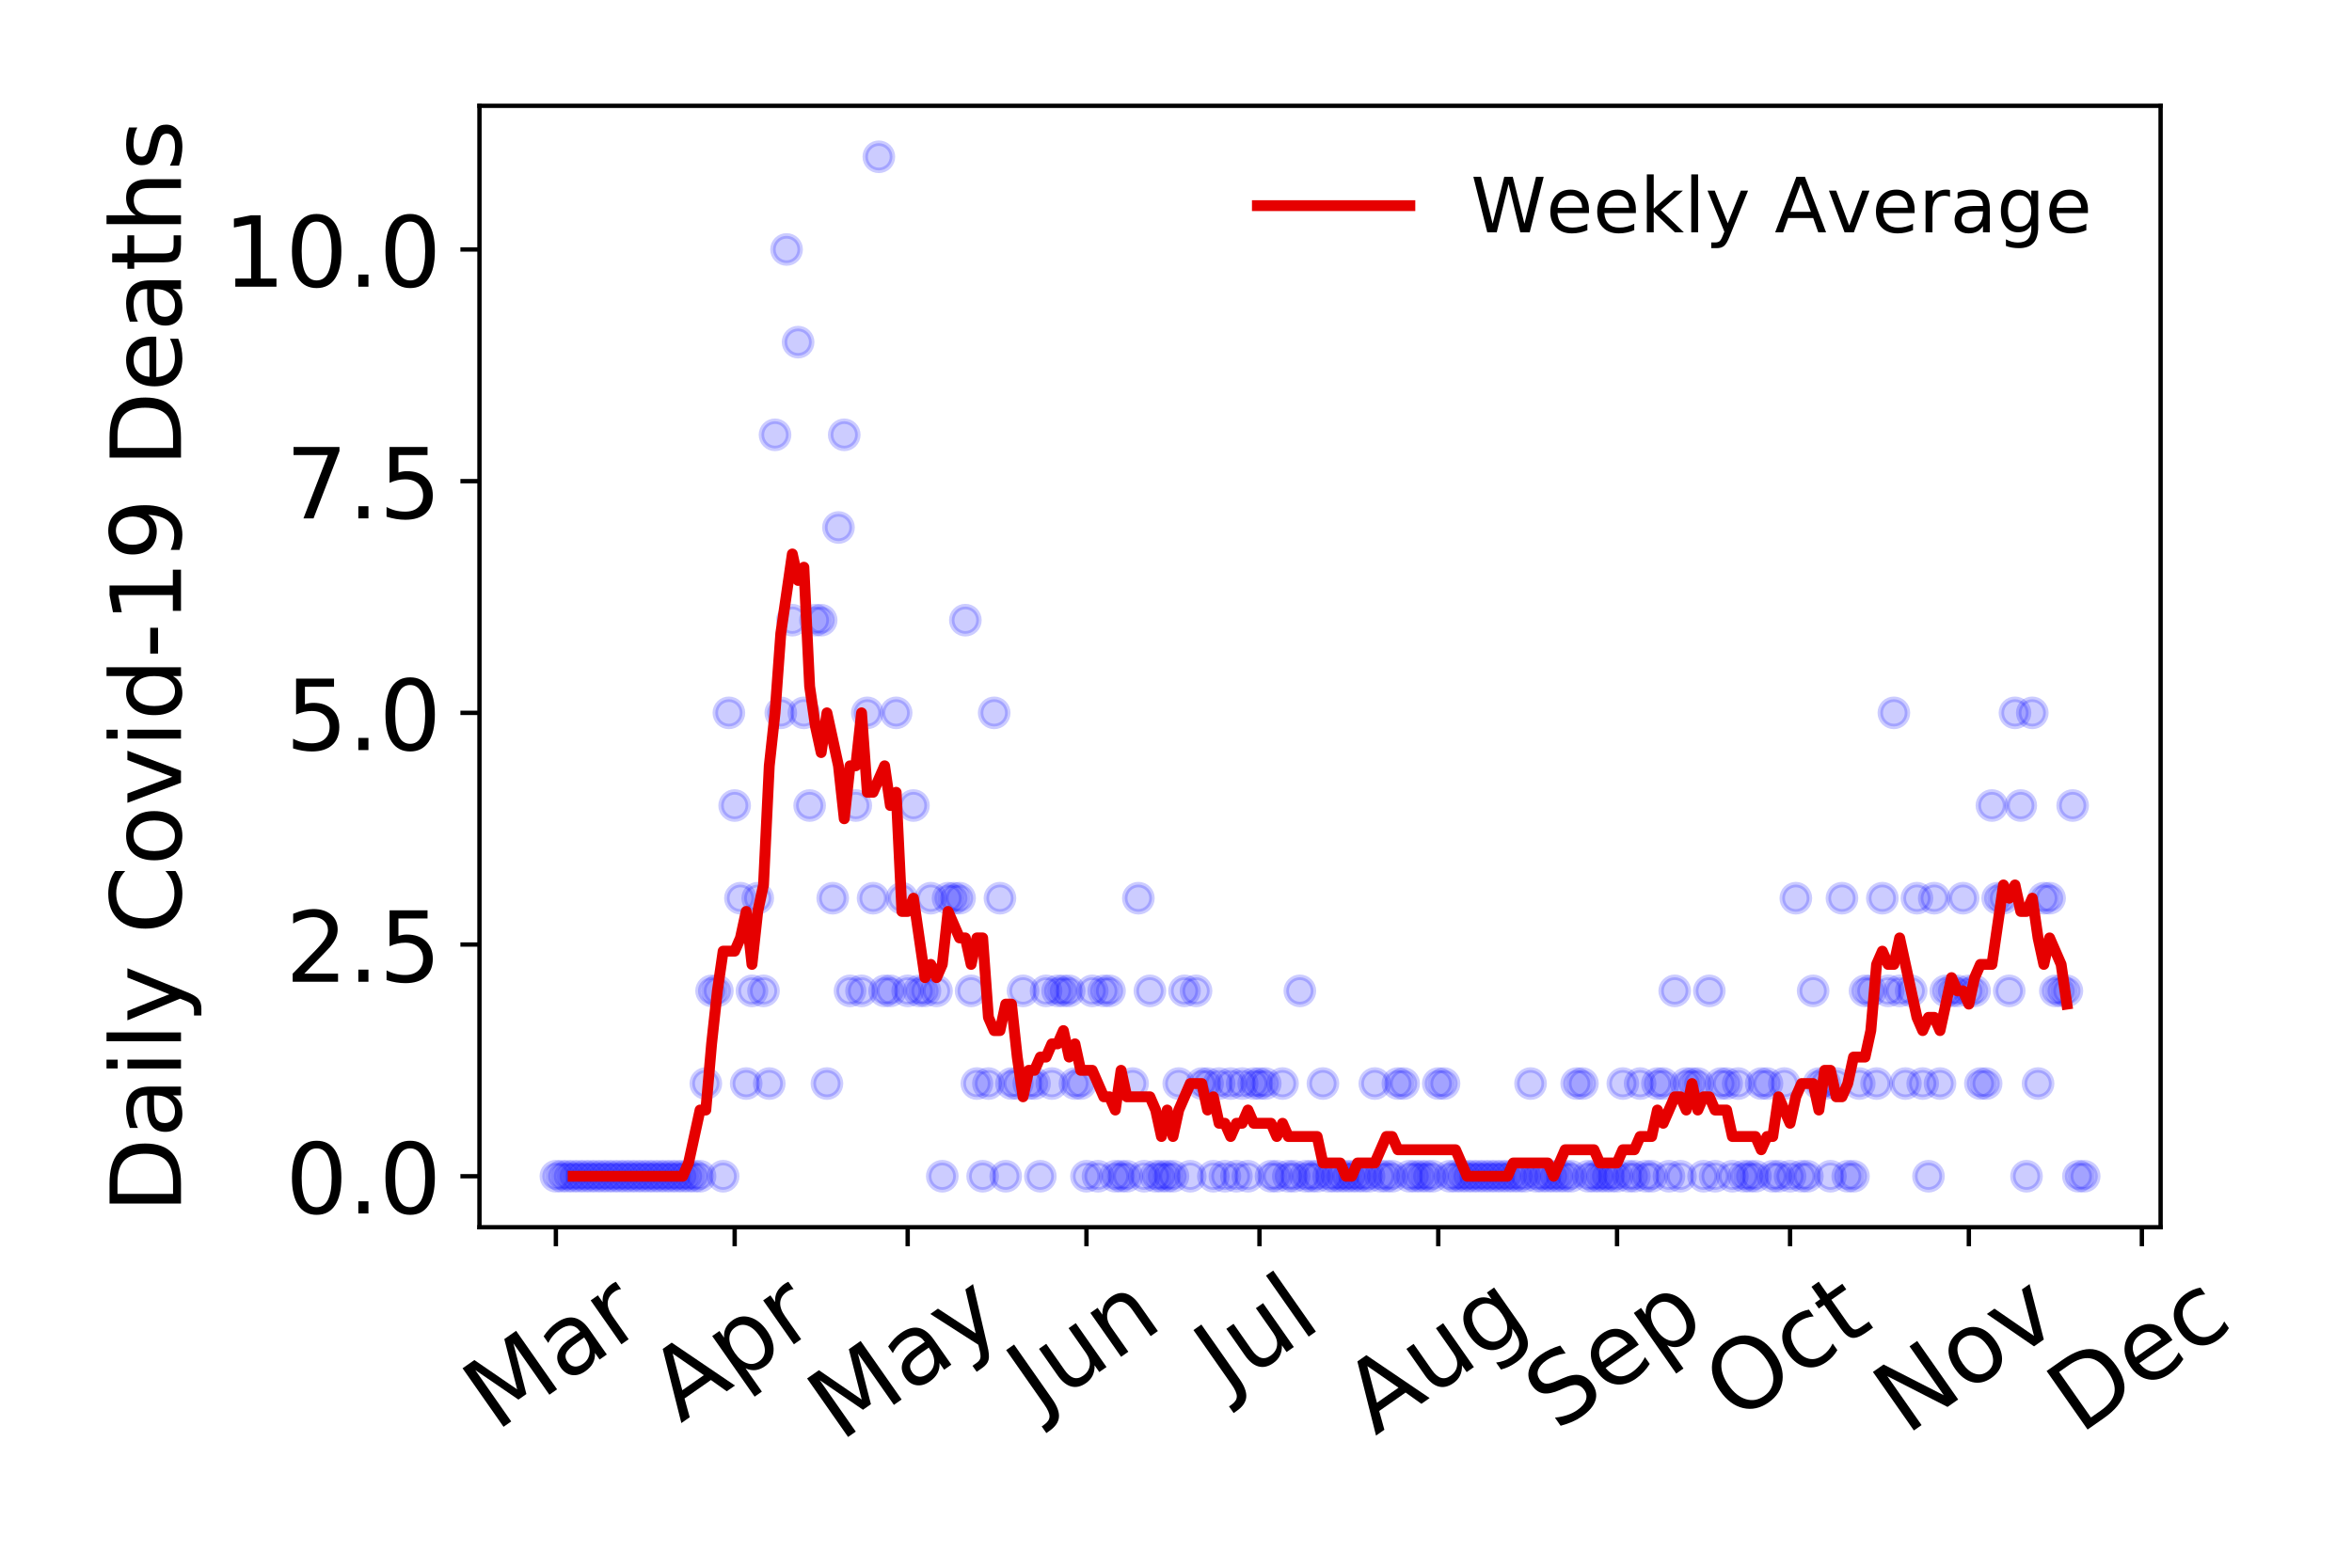 <?xml version="1.0" encoding="utf-8" standalone="no"?>
<!DOCTYPE svg PUBLIC "-//W3C//DTD SVG 1.1//EN"
  "http://www.w3.org/Graphics/SVG/1.1/DTD/svg11.dtd">
<!-- Created with matplotlib (https://matplotlib.org/) -->
<svg height="288pt" version="1.1" viewBox="0 0 432 288" width="432pt" xmlns="http://www.w3.org/2000/svg" xmlns:xlink="http://www.w3.org/1999/xlink">
 <defs>
  <style type="text/css">
*{stroke-linecap:butt;stroke-linejoin:round;}
  </style>
 </defs>
 <g id="figure_1">
  <g id="patch_1">
   <path d="M 0 288 
L 432 288 
L 432 0 
L 0 0 
z
" style="fill:#ffffff;"/>
  </g>
  <g id="axes_1">
   <g id="patch_2">
    <path d="M 88.065 225.45 
L 396.847 225.45 
L 396.847 19.44 
L 88.065 19.44 
z
" style="fill:#ffffff;"/>
   </g>
   <g id="matplotlib.axis_1">
    <g id="xtick_1">
     <g id="line2d_1">
      <defs>
       <path d="M 0 0 
L 0 3.5 
" id="m32f1551ae5" style="stroke:#000000;stroke-width:0.8;"/>
      </defs>
      <g>
       <use style="stroke:#000000;stroke-width:0.8;" x="102.101" xlink:href="#m32f1551ae5" y="225.45"/>
      </g>
     </g>
     <g id="text_1">
      <!-- Mar -->
      <defs>
       <path d="M 9.812 72.906 
L 24.516 72.906 
L 43.109 23.297 
L 61.812 72.906 
L 76.516 72.906 
L 76.516 0 
L 66.891 0 
L 66.891 64.016 
L 48.094 14.016 
L 38.188 14.016 
L 19.391 64.016 
L 19.391 0 
L 9.812 0 
z
" id="DejaVuSans-77"/>
       <path d="M 34.281 27.484 
Q 23.391 27.484 19.188 25 
Q 14.984 22.516 14.984 16.5 
Q 14.984 11.719 18.141 8.906 
Q 21.297 6.109 26.703 6.109 
Q 34.188 6.109 38.703 11.406 
Q 43.219 16.703 43.219 25.484 
L 43.219 27.484 
z
M 52.203 31.203 
L 52.203 0 
L 43.219 0 
L 43.219 8.297 
Q 40.141 3.328 35.547 0.953 
Q 30.953 -1.422 24.312 -1.422 
Q 15.922 -1.422 10.953 3.297 
Q 6 8.016 6 15.922 
Q 6 25.141 12.172 29.828 
Q 18.359 34.516 30.609 34.516 
L 43.219 34.516 
L 43.219 35.406 
Q 43.219 41.609 39.141 45 
Q 35.062 48.391 27.688 48.391 
Q 23 48.391 18.547 47.266 
Q 14.109 46.141 10.016 43.891 
L 10.016 52.203 
Q 14.938 54.109 19.578 55.047 
Q 24.219 56 28.609 56 
Q 40.484 56 46.344 49.844 
Q 52.203 43.703 52.203 31.203 
z
" id="DejaVuSans-97"/>
       <path d="M 41.109 46.297 
Q 39.594 47.172 37.812 47.578 
Q 36.031 48 33.891 48 
Q 26.266 48 22.188 43.047 
Q 18.109 38.094 18.109 28.812 
L 18.109 0 
L 9.078 0 
L 9.078 54.688 
L 18.109 54.688 
L 18.109 46.188 
Q 20.953 51.172 25.484 53.578 
Q 30.031 56 36.531 56 
Q 37.453 56 38.578 55.875 
Q 39.703 55.766 41.062 55.516 
z
" id="DejaVuSans-114"/>
      </defs>
      <g transform="translate(91.04 263.132)rotate(-35)scale(0.18 -0.18)">
       <use xlink:href="#DejaVuSans-77"/>
       <use x="86.279" xlink:href="#DejaVuSans-97"/>
       <use x="147.559" xlink:href="#DejaVuSans-114"/>
      </g>
     </g>
    </g>
    <g id="xtick_2">
     <g id="line2d_2">
      <g>
       <use style="stroke:#000000;stroke-width:0.8;" x="134.938" xlink:href="#m32f1551ae5" y="225.45"/>
      </g>
     </g>
     <g id="text_2">
      <!-- Apr -->
      <defs>
       <path d="M 34.188 63.188 
L 20.797 26.906 
L 47.609 26.906 
z
M 28.609 72.906 
L 39.797 72.906 
L 67.578 0 
L 57.328 0 
L 50.688 18.703 
L 17.828 18.703 
L 11.188 0 
L 0.781 0 
z
" id="DejaVuSans-65"/>
       <path d="M 18.109 8.203 
L 18.109 -20.797 
L 9.078 -20.797 
L 9.078 54.688 
L 18.109 54.688 
L 18.109 46.391 
Q 20.953 51.266 25.266 53.625 
Q 29.594 56 35.594 56 
Q 45.562 56 51.781 48.094 
Q 58.016 40.188 58.016 27.297 
Q 58.016 14.406 51.781 6.484 
Q 45.562 -1.422 35.594 -1.422 
Q 29.594 -1.422 25.266 0.953 
Q 20.953 3.328 18.109 8.203 
z
M 48.688 27.297 
Q 48.688 37.203 44.609 42.844 
Q 40.531 48.484 33.406 48.484 
Q 26.266 48.484 22.188 42.844 
Q 18.109 37.203 18.109 27.297 
Q 18.109 17.391 22.188 11.75 
Q 26.266 6.109 33.406 6.109 
Q 40.531 6.109 44.609 11.75 
Q 48.688 17.391 48.688 27.297 
z
" id="DejaVuSans-112"/>
      </defs>
      <g transform="translate(125.033 261.514)rotate(-35)scale(0.18 -0.18)">
       <use xlink:href="#DejaVuSans-65"/>
       <use x="68.408" xlink:href="#DejaVuSans-112"/>
       <use x="131.885" xlink:href="#DejaVuSans-114"/>
      </g>
     </g>
    </g>
    <g id="xtick_3">
     <g id="line2d_3">
      <g>
       <use style="stroke:#000000;stroke-width:0.8;" x="166.717" xlink:href="#m32f1551ae5" y="225.45"/>
      </g>
     </g>
     <g id="text_3">
      <!-- May -->
      <defs>
       <path d="M 32.172 -5.078 
Q 28.375 -14.844 24.75 -17.812 
Q 21.141 -20.797 15.094 -20.797 
L 7.906 -20.797 
L 7.906 -13.281 
L 13.188 -13.281 
Q 16.891 -13.281 18.938 -11.516 
Q 21 -9.766 23.484 -3.219 
L 25.094 0.875 
L 2.984 54.688 
L 12.5 54.688 
L 29.594 11.922 
L 46.688 54.688 
L 56.203 54.688 
z
" id="DejaVuSans-121"/>
      </defs>
      <g transform="translate(154.323 264.999)rotate(-35)scale(0.18 -0.18)">
       <use xlink:href="#DejaVuSans-77"/>
       <use x="86.279" xlink:href="#DejaVuSans-97"/>
       <use x="147.559" xlink:href="#DejaVuSans-121"/>
      </g>
     </g>
    </g>
    <g id="xtick_4">
     <g id="line2d_4">
      <g>
       <use style="stroke:#000000;stroke-width:0.8;" x="199.555" xlink:href="#m32f1551ae5" y="225.45"/>
      </g>
     </g>
     <g id="text_4">
      <!-- Jun -->
      <defs>
       <path d="M 9.812 72.906 
L 19.672 72.906 
L 19.672 5.078 
Q 19.672 -8.109 14.672 -14.062 
Q 9.672 -20.016 -1.422 -20.016 
L -5.172 -20.016 
L -5.172 -11.719 
L -2.094 -11.719 
Q 4.438 -11.719 7.125 -8.047 
Q 9.812 -4.391 9.812 5.078 
z
" id="DejaVuSans-74"/>
       <path d="M 8.5 21.578 
L 8.5 54.688 
L 17.484 54.688 
L 17.484 21.922 
Q 17.484 14.156 20.5 10.266 
Q 23.531 6.391 29.594 6.391 
Q 36.859 6.391 41.078 11.031 
Q 45.312 15.672 45.312 23.688 
L 45.312 54.688 
L 54.297 54.688 
L 54.297 0 
L 45.312 0 
L 45.312 8.406 
Q 42.047 3.422 37.719 1 
Q 33.406 -1.422 27.688 -1.422 
Q 18.266 -1.422 13.375 4.438 
Q 8.5 10.297 8.5 21.578 
z
M 31.109 56 
z
" id="DejaVuSans-117"/>
       <path d="M 54.891 33.016 
L 54.891 0 
L 45.906 0 
L 45.906 32.719 
Q 45.906 40.484 42.875 44.328 
Q 39.844 48.188 33.797 48.188 
Q 26.516 48.188 22.312 43.547 
Q 18.109 38.922 18.109 30.906 
L 18.109 0 
L 9.078 0 
L 9.078 54.688 
L 18.109 54.688 
L 18.109 46.188 
Q 21.344 51.125 25.703 53.562 
Q 30.078 56 35.797 56 
Q 45.219 56 50.047 50.172 
Q 54.891 44.344 54.891 33.016 
z
" id="DejaVuSans-110"/>
      </defs>
      <g transform="translate(190.884 259.785)rotate(-35)scale(0.18 -0.18)">
       <use xlink:href="#DejaVuSans-74"/>
       <use x="29.492" xlink:href="#DejaVuSans-117"/>
       <use x="92.871" xlink:href="#DejaVuSans-110"/>
      </g>
     </g>
    </g>
    <g id="xtick_5">
     <g id="line2d_5">
      <g>
       <use style="stroke:#000000;stroke-width:0.8;" x="231.333" xlink:href="#m32f1551ae5" y="225.45"/>
      </g>
     </g>
     <g id="text_5">
      <!-- Jul -->
      <defs>
       <path d="M 9.422 75.984 
L 18.406 75.984 
L 18.406 0 
L 9.422 0 
z
" id="DejaVuSans-108"/>
      </defs>
      <g transform="translate(225.287 256.11)rotate(-35)scale(0.18 -0.18)">
       <use xlink:href="#DejaVuSans-74"/>
       <use x="29.492" xlink:href="#DejaVuSans-117"/>
       <use x="92.871" xlink:href="#DejaVuSans-108"/>
      </g>
     </g>
    </g>
    <g id="xtick_6">
     <g id="line2d_6">
      <g>
       <use style="stroke:#000000;stroke-width:0.8;" x="264.171" xlink:href="#m32f1551ae5" y="225.45"/>
      </g>
     </g>
     <g id="text_6">
      <!-- Aug -->
      <defs>
       <path d="M 45.406 27.984 
Q 45.406 37.75 41.375 43.109 
Q 37.359 48.484 30.078 48.484 
Q 22.859 48.484 18.828 43.109 
Q 14.797 37.75 14.797 27.984 
Q 14.797 18.266 18.828 12.891 
Q 22.859 7.516 30.078 7.516 
Q 37.359 7.516 41.375 12.891 
Q 45.406 18.266 45.406 27.984 
z
M 54.391 6.781 
Q 54.391 -7.172 48.188 -13.984 
Q 42 -20.797 29.203 -20.797 
Q 24.469 -20.797 20.266 -20.094 
Q 16.062 -19.391 12.109 -17.922 
L 12.109 -9.188 
Q 16.062 -11.328 19.922 -12.344 
Q 23.781 -13.375 27.781 -13.375 
Q 36.625 -13.375 41.016 -8.766 
Q 45.406 -4.156 45.406 5.172 
L 45.406 9.625 
Q 42.625 4.781 38.281 2.391 
Q 33.938 0 27.875 0 
Q 17.828 0 11.672 7.656 
Q 5.516 15.328 5.516 27.984 
Q 5.516 40.672 11.672 48.328 
Q 17.828 56 27.875 56 
Q 33.938 56 38.281 53.609 
Q 42.625 51.219 45.406 46.391 
L 45.406 54.688 
L 54.391 54.688 
z
" id="DejaVuSans-103"/>
      </defs>
      <g transform="translate(252.624 263.813)rotate(-35)scale(0.18 -0.18)">
       <use xlink:href="#DejaVuSans-65"/>
       <use x="68.408" xlink:href="#DejaVuSans-117"/>
       <use x="131.787" xlink:href="#DejaVuSans-103"/>
      </g>
     </g>
    </g>
    <g id="xtick_7">
     <g id="line2d_7">
      <g>
       <use style="stroke:#000000;stroke-width:0.8;" x="297.009" xlink:href="#m32f1551ae5" y="225.45"/>
      </g>
     </g>
     <g id="text_7">
      <!-- Sep -->
      <defs>
       <path d="M 53.516 70.516 
L 53.516 60.891 
Q 47.906 63.578 42.922 64.891 
Q 37.938 66.219 33.297 66.219 
Q 25.25 66.219 20.875 63.094 
Q 16.5 59.969 16.5 54.203 
Q 16.5 49.359 19.406 46.891 
Q 22.312 44.438 30.422 42.922 
L 36.375 41.703 
Q 47.406 39.594 52.656 34.297 
Q 57.906 29 57.906 20.125 
Q 57.906 9.516 50.797 4.047 
Q 43.703 -1.422 29.984 -1.422 
Q 24.812 -1.422 18.969 -0.25 
Q 13.141 0.922 6.891 3.219 
L 6.891 13.375 
Q 12.891 10.016 18.656 8.297 
Q 24.422 6.594 29.984 6.594 
Q 38.422 6.594 43.016 9.906 
Q 47.609 13.234 47.609 19.391 
Q 47.609 24.75 44.312 27.781 
Q 41.016 30.812 33.5 32.328 
L 27.484 33.5 
Q 16.453 35.688 11.516 40.375 
Q 6.594 45.062 6.594 53.422 
Q 6.594 63.094 13.406 68.656 
Q 20.219 74.219 32.172 74.219 
Q 37.312 74.219 42.625 73.281 
Q 47.953 72.359 53.516 70.516 
z
" id="DejaVuSans-83"/>
       <path d="M 56.203 29.594 
L 56.203 25.203 
L 14.891 25.203 
Q 15.484 15.922 20.484 11.062 
Q 25.484 6.203 34.422 6.203 
Q 39.594 6.203 44.453 7.469 
Q 49.312 8.734 54.109 11.281 
L 54.109 2.781 
Q 49.266 0.734 44.188 -0.344 
Q 39.109 -1.422 33.891 -1.422 
Q 20.797 -1.422 13.156 6.188 
Q 5.516 13.812 5.516 26.812 
Q 5.516 40.234 12.766 48.109 
Q 20.016 56 32.328 56 
Q 43.359 56 49.781 48.891 
Q 56.203 41.797 56.203 29.594 
z
M 47.219 32.234 
Q 47.125 39.594 43.094 43.984 
Q 39.062 48.391 32.422 48.391 
Q 24.906 48.391 20.391 44.141 
Q 15.875 39.891 15.188 32.172 
z
" id="DejaVuSans-101"/>
      </defs>
      <g transform="translate(285.961 263.115)rotate(-35)scale(0.18 -0.18)">
       <use xlink:href="#DejaVuSans-83"/>
       <use x="63.477" xlink:href="#DejaVuSans-101"/>
       <use x="125" xlink:href="#DejaVuSans-112"/>
      </g>
     </g>
    </g>
    <g id="xtick_8">
     <g id="line2d_8">
      <g>
       <use style="stroke:#000000;stroke-width:0.8;" x="328.788" xlink:href="#m32f1551ae5" y="225.45"/>
      </g>
     </g>
     <g id="text_8">
      <!-- Oct -->
      <defs>
       <path d="M 39.406 66.219 
Q 28.656 66.219 22.328 58.203 
Q 16.016 50.203 16.016 36.375 
Q 16.016 22.609 22.328 14.594 
Q 28.656 6.594 39.406 6.594 
Q 50.141 6.594 56.422 14.594 
Q 62.703 22.609 62.703 36.375 
Q 62.703 50.203 56.422 58.203 
Q 50.141 66.219 39.406 66.219 
z
M 39.406 74.219 
Q 54.734 74.219 63.906 63.938 
Q 73.094 53.656 73.094 36.375 
Q 73.094 19.141 63.906 8.859 
Q 54.734 -1.422 39.406 -1.422 
Q 24.031 -1.422 14.812 8.828 
Q 5.609 19.094 5.609 36.375 
Q 5.609 53.656 14.812 63.938 
Q 24.031 74.219 39.406 74.219 
z
" id="DejaVuSans-79"/>
       <path d="M 48.781 52.594 
L 48.781 44.188 
Q 44.969 46.297 41.141 47.344 
Q 37.312 48.391 33.406 48.391 
Q 24.656 48.391 19.812 42.844 
Q 14.984 37.312 14.984 27.297 
Q 14.984 17.281 19.812 11.734 
Q 24.656 6.203 33.406 6.203 
Q 37.312 6.203 41.141 7.25 
Q 44.969 8.297 48.781 10.406 
L 48.781 2.094 
Q 45.016 0.344 40.984 -0.531 
Q 36.969 -1.422 32.422 -1.422 
Q 20.062 -1.422 12.781 6.344 
Q 5.516 14.109 5.516 27.297 
Q 5.516 40.672 12.859 48.328 
Q 20.219 56 33.016 56 
Q 37.156 56 41.109 55.141 
Q 45.062 54.297 48.781 52.594 
z
" id="DejaVuSans-99"/>
       <path d="M 18.312 70.219 
L 18.312 54.688 
L 36.812 54.688 
L 36.812 47.703 
L 18.312 47.703 
L 18.312 18.016 
Q 18.312 11.328 20.141 9.422 
Q 21.969 7.516 27.594 7.516 
L 36.812 7.516 
L 36.812 0 
L 27.594 0 
Q 17.188 0 13.234 3.875 
Q 9.281 7.766 9.281 18.016 
L 9.281 47.703 
L 2.688 47.703 
L 2.688 54.688 
L 9.281 54.688 
L 9.281 70.219 
z
" id="DejaVuSans-116"/>
      </defs>
      <g transform="translate(318.889 261.505)rotate(-35)scale(0.18 -0.18)">
       <use xlink:href="#DejaVuSans-79"/>
       <use x="78.711" xlink:href="#DejaVuSans-99"/>
       <use x="133.691" xlink:href="#DejaVuSans-116"/>
      </g>
     </g>
    </g>
    <g id="xtick_9">
     <g id="line2d_9">
      <g>
       <use style="stroke:#000000;stroke-width:0.8;" x="361.625" xlink:href="#m32f1551ae5" y="225.45"/>
      </g>
     </g>
     <g id="text_9">
      <!-- Nov -->
      <defs>
       <path d="M 9.812 72.906 
L 23.094 72.906 
L 55.422 11.922 
L 55.422 72.906 
L 64.984 72.906 
L 64.984 0 
L 51.703 0 
L 19.391 60.984 
L 19.391 0 
L 9.812 0 
z
" id="DejaVuSans-78"/>
       <path d="M 30.609 48.391 
Q 23.391 48.391 19.188 42.75 
Q 14.984 37.109 14.984 27.297 
Q 14.984 17.484 19.156 11.844 
Q 23.344 6.203 30.609 6.203 
Q 37.797 6.203 41.984 11.859 
Q 46.188 17.531 46.188 27.297 
Q 46.188 37.016 41.984 42.703 
Q 37.797 48.391 30.609 48.391 
z
M 30.609 56 
Q 42.328 56 49.016 48.375 
Q 55.719 40.766 55.719 27.297 
Q 55.719 13.875 49.016 6.219 
Q 42.328 -1.422 30.609 -1.422 
Q 18.844 -1.422 12.172 6.219 
Q 5.516 13.875 5.516 27.297 
Q 5.516 40.766 12.172 48.375 
Q 18.844 56 30.609 56 
z
" id="DejaVuSans-111"/>
       <path d="M 2.984 54.688 
L 12.5 54.688 
L 29.594 8.797 
L 46.688 54.688 
L 56.203 54.688 
L 35.688 0 
L 23.484 0 
z
" id="DejaVuSans-118"/>
      </defs>
      <g transform="translate(350.084 263.805)rotate(-35)scale(0.18 -0.18)">
       <use xlink:href="#DejaVuSans-78"/>
       <use x="74.805" xlink:href="#DejaVuSans-111"/>
       <use x="135.986" xlink:href="#DejaVuSans-118"/>
      </g>
     </g>
    </g>
    <g id="xtick_10">
     <g id="line2d_10">
      <g>
       <use style="stroke:#000000;stroke-width:0.8;" x="393.404" xlink:href="#m32f1551ae5" y="225.45"/>
      </g>
     </g>
     <g id="text_10">
      <!-- Dec -->
      <defs>
       <path d="M 19.672 64.797 
L 19.672 8.109 
L 31.594 8.109 
Q 46.688 8.109 53.688 14.938 
Q 60.688 21.781 60.688 36.531 
Q 60.688 51.172 53.688 57.984 
Q 46.688 64.797 31.594 64.797 
z
M 9.812 72.906 
L 30.078 72.906 
Q 51.266 72.906 61.172 64.094 
Q 71.094 55.281 71.094 36.531 
Q 71.094 17.672 61.125 8.828 
Q 51.172 0 30.078 0 
L 9.812 0 
z
" id="DejaVuSans-68"/>
      </defs>
      <g transform="translate(381.986 263.633)rotate(-35)scale(0.18 -0.18)">
       <use xlink:href="#DejaVuSans-68"/>
       <use x="77.002" xlink:href="#DejaVuSans-101"/>
       <use x="138.525" xlink:href="#DejaVuSans-99"/>
      </g>
     </g>
    </g>
   </g>
   <g id="matplotlib.axis_2">
    <g id="ytick_1">
     <g id="line2d_11">
      <defs>
       <path d="M 0 0 
L -3.5 0 
" id="mc6ae617a50" style="stroke:#000000;stroke-width:0.8;"/>
      </defs>
      <g>
       <use style="stroke:#000000;stroke-width:0.8;" x="88.065" xlink:href="#mc6ae617a50" y="216.085"/>
      </g>
     </g>
     <g id="text_11">
      <!-- 0.0 -->
      <defs>
       <path d="M 31.781 66.406 
Q 24.172 66.406 20.328 58.906 
Q 16.5 51.422 16.5 36.375 
Q 16.5 21.391 20.328 13.891 
Q 24.172 6.391 31.781 6.391 
Q 39.453 6.391 43.281 13.891 
Q 47.125 21.391 47.125 36.375 
Q 47.125 51.422 43.281 58.906 
Q 39.453 66.406 31.781 66.406 
z
M 31.781 74.219 
Q 44.047 74.219 50.516 64.516 
Q 56.984 54.828 56.984 36.375 
Q 56.984 17.969 50.516 8.266 
Q 44.047 -1.422 31.781 -1.422 
Q 19.531 -1.422 13.062 8.266 
Q 6.594 17.969 6.594 36.375 
Q 6.594 54.828 13.062 64.516 
Q 19.531 74.219 31.781 74.219 
z
" id="DejaVuSans-48"/>
       <path d="M 10.688 12.406 
L 21 12.406 
L 21 0 
L 10.688 0 
z
" id="DejaVuSans-46"/>
      </defs>
      <g transform="translate(52.439 222.924)scale(0.18 -0.18)">
       <use xlink:href="#DejaVuSans-48"/>
       <use x="63.623" xlink:href="#DejaVuSans-46"/>
       <use x="95.41" xlink:href="#DejaVuSans-48"/>
      </g>
     </g>
    </g>
    <g id="ytick_2">
     <g id="line2d_12">
      <g>
       <use style="stroke:#000000;stroke-width:0.8;" x="88.065" xlink:href="#mc6ae617a50" y="173.522"/>
      </g>
     </g>
     <g id="text_12">
      <!-- 2.5 -->
      <defs>
       <path d="M 19.188 8.297 
L 53.609 8.297 
L 53.609 0 
L 7.328 0 
L 7.328 8.297 
Q 12.938 14.109 22.625 23.891 
Q 32.328 33.688 34.812 36.531 
Q 39.547 41.844 41.422 45.531 
Q 43.312 49.219 43.312 52.781 
Q 43.312 58.594 39.234 62.25 
Q 35.156 65.922 28.609 65.922 
Q 23.969 65.922 18.812 64.312 
Q 13.672 62.703 7.812 59.422 
L 7.812 69.391 
Q 13.766 71.781 18.938 73 
Q 24.125 74.219 28.422 74.219 
Q 39.75 74.219 46.484 68.547 
Q 53.219 62.891 53.219 53.422 
Q 53.219 48.922 51.531 44.891 
Q 49.859 40.875 45.406 35.406 
Q 44.188 33.984 37.641 27.219 
Q 31.109 20.453 19.188 8.297 
z
" id="DejaVuSans-50"/>
       <path d="M 10.797 72.906 
L 49.516 72.906 
L 49.516 64.594 
L 19.828 64.594 
L 19.828 46.734 
Q 21.969 47.469 24.109 47.828 
Q 26.266 48.188 28.422 48.188 
Q 40.625 48.188 47.75 41.5 
Q 54.891 34.812 54.891 23.391 
Q 54.891 11.625 47.562 5.094 
Q 40.234 -1.422 26.906 -1.422 
Q 22.312 -1.422 17.547 -0.641 
Q 12.797 0.141 7.719 1.703 
L 7.719 11.625 
Q 12.109 9.234 16.797 8.062 
Q 21.484 6.891 26.703 6.891 
Q 35.156 6.891 40.078 11.328 
Q 45.016 15.766 45.016 23.391 
Q 45.016 31 40.078 35.438 
Q 35.156 39.891 26.703 39.891 
Q 22.75 39.891 18.812 39.016 
Q 14.891 38.141 10.797 36.281 
z
" id="DejaVuSans-53"/>
      </defs>
      <g transform="translate(52.439 180.36)scale(0.18 -0.18)">
       <use xlink:href="#DejaVuSans-50"/>
       <use x="63.623" xlink:href="#DejaVuSans-46"/>
       <use x="95.41" xlink:href="#DejaVuSans-53"/>
      </g>
     </g>
    </g>
    <g id="ytick_3">
     <g id="line2d_13">
      <g>
       <use style="stroke:#000000;stroke-width:0.8;" x="88.065" xlink:href="#mc6ae617a50" y="130.958"/>
      </g>
     </g>
     <g id="text_13">
      <!-- 5.0 -->
      <g transform="translate(52.439 137.796)scale(0.18 -0.18)">
       <use xlink:href="#DejaVuSans-53"/>
       <use x="63.623" xlink:href="#DejaVuSans-46"/>
       <use x="95.41" xlink:href="#DejaVuSans-48"/>
      </g>
     </g>
    </g>
    <g id="ytick_4">
     <g id="line2d_14">
      <g>
       <use style="stroke:#000000;stroke-width:0.8;" x="88.065" xlink:href="#mc6ae617a50" y="88.394"/>
      </g>
     </g>
     <g id="text_14">
      <!-- 7.5 -->
      <defs>
       <path d="M 8.203 72.906 
L 55.078 72.906 
L 55.078 68.703 
L 28.609 0 
L 18.312 0 
L 43.219 64.594 
L 8.203 64.594 
z
" id="DejaVuSans-55"/>
      </defs>
      <g transform="translate(52.439 95.232)scale(0.18 -0.18)">
       <use xlink:href="#DejaVuSans-55"/>
       <use x="63.623" xlink:href="#DejaVuSans-46"/>
       <use x="95.41" xlink:href="#DejaVuSans-53"/>
      </g>
     </g>
    </g>
    <g id="ytick_5">
     <g id="line2d_15">
      <g>
       <use style="stroke:#000000;stroke-width:0.8;" x="88.065" xlink:href="#mc6ae617a50" y="45.83"/>
      </g>
     </g>
     <g id="text_15">
      <!-- 10.0 -->
      <defs>
       <path d="M 12.406 8.297 
L 28.516 8.297 
L 28.516 63.922 
L 10.984 60.406 
L 10.984 69.391 
L 28.422 72.906 
L 38.281 72.906 
L 38.281 8.297 
L 54.391 8.297 
L 54.391 0 
L 12.406 0 
z
" id="DejaVuSans-49"/>
      </defs>
      <g transform="translate(40.987 52.668)scale(0.18 -0.18)">
       <use xlink:href="#DejaVuSans-49"/>
       <use x="63.623" xlink:href="#DejaVuSans-48"/>
       <use x="127.246" xlink:href="#DejaVuSans-46"/>
       <use x="159.033" xlink:href="#DejaVuSans-48"/>
      </g>
     </g>
    </g>
    <g id="text_16">
     <!-- Daily Covid-19 Deaths -->
     <defs>
      <path d="M 9.422 54.688 
L 18.406 54.688 
L 18.406 0 
L 9.422 0 
z
M 9.422 75.984 
L 18.406 75.984 
L 18.406 64.594 
L 9.422 64.594 
z
" id="DejaVuSans-105"/>
      <path id="DejaVuSans-32"/>
      <path d="M 64.406 67.281 
L 64.406 56.891 
Q 59.422 61.531 53.781 63.812 
Q 48.141 66.109 41.797 66.109 
Q 29.297 66.109 22.656 58.469 
Q 16.016 50.828 16.016 36.375 
Q 16.016 21.969 22.656 14.328 
Q 29.297 6.688 41.797 6.688 
Q 48.141 6.688 53.781 8.984 
Q 59.422 11.281 64.406 15.922 
L 64.406 5.609 
Q 59.234 2.094 53.438 0.328 
Q 47.656 -1.422 41.219 -1.422 
Q 24.656 -1.422 15.125 8.703 
Q 5.609 18.844 5.609 36.375 
Q 5.609 53.953 15.125 64.078 
Q 24.656 74.219 41.219 74.219 
Q 47.75 74.219 53.531 72.484 
Q 59.328 70.75 64.406 67.281 
z
" id="DejaVuSans-67"/>
      <path d="M 45.406 46.391 
L 45.406 75.984 
L 54.391 75.984 
L 54.391 0 
L 45.406 0 
L 45.406 8.203 
Q 42.578 3.328 38.25 0.953 
Q 33.938 -1.422 27.875 -1.422 
Q 17.969 -1.422 11.734 6.484 
Q 5.516 14.406 5.516 27.297 
Q 5.516 40.188 11.734 48.094 
Q 17.969 56 27.875 56 
Q 33.938 56 38.25 53.625 
Q 42.578 51.266 45.406 46.391 
z
M 14.797 27.297 
Q 14.797 17.391 18.875 11.75 
Q 22.953 6.109 30.078 6.109 
Q 37.203 6.109 41.297 11.75 
Q 45.406 17.391 45.406 27.297 
Q 45.406 37.203 41.297 42.844 
Q 37.203 48.484 30.078 48.484 
Q 22.953 48.484 18.875 42.844 
Q 14.797 37.203 14.797 27.297 
z
" id="DejaVuSans-100"/>
      <path d="M 4.891 31.391 
L 31.203 31.391 
L 31.203 23.391 
L 4.891 23.391 
z
" id="DejaVuSans-45"/>
      <path d="M 10.984 1.516 
L 10.984 10.5 
Q 14.703 8.734 18.5 7.812 
Q 22.312 6.891 25.984 6.891 
Q 35.75 6.891 40.891 13.453 
Q 46.047 20.016 46.781 33.406 
Q 43.953 29.203 39.594 26.953 
Q 35.25 24.703 29.984 24.703 
Q 19.047 24.703 12.672 31.312 
Q 6.297 37.938 6.297 49.422 
Q 6.297 60.641 12.938 67.422 
Q 19.578 74.219 30.609 74.219 
Q 43.266 74.219 49.922 64.516 
Q 56.594 54.828 56.594 36.375 
Q 56.594 19.141 48.406 8.859 
Q 40.234 -1.422 26.422 -1.422 
Q 22.703 -1.422 18.891 -0.688 
Q 15.094 0.047 10.984 1.516 
z
M 30.609 32.422 
Q 37.25 32.422 41.125 36.953 
Q 45.016 41.5 45.016 49.422 
Q 45.016 57.281 41.125 61.844 
Q 37.25 66.406 30.609 66.406 
Q 23.969 66.406 20.094 61.844 
Q 16.219 57.281 16.219 49.422 
Q 16.219 41.5 20.094 36.953 
Q 23.969 32.422 30.609 32.422 
z
" id="DejaVuSans-57"/>
      <path d="M 54.891 33.016 
L 54.891 0 
L 45.906 0 
L 45.906 32.719 
Q 45.906 40.484 42.875 44.328 
Q 39.844 48.188 33.797 48.188 
Q 26.516 48.188 22.312 43.547 
Q 18.109 38.922 18.109 30.906 
L 18.109 0 
L 9.078 0 
L 9.078 75.984 
L 18.109 75.984 
L 18.109 46.188 
Q 21.344 51.125 25.703 53.562 
Q 30.078 56 35.797 56 
Q 45.219 56 50.047 50.172 
Q 54.891 44.344 54.891 33.016 
z
" id="DejaVuSans-104"/>
      <path d="M 44.281 53.078 
L 44.281 44.578 
Q 40.484 46.531 36.375 47.5 
Q 32.281 48.484 27.875 48.484 
Q 21.188 48.484 17.844 46.438 
Q 14.5 44.391 14.5 40.281 
Q 14.5 37.156 16.891 35.375 
Q 19.281 33.594 26.516 31.984 
L 29.594 31.297 
Q 39.156 29.25 43.188 25.516 
Q 47.219 21.781 47.219 15.094 
Q 47.219 7.469 41.188 3.016 
Q 35.156 -1.422 24.609 -1.422 
Q 20.219 -1.422 15.453 -0.562 
Q 10.688 0.297 5.422 2 
L 5.422 11.281 
Q 10.406 8.688 15.234 7.391 
Q 20.062 6.109 24.812 6.109 
Q 31.156 6.109 34.562 8.281 
Q 37.984 10.453 37.984 14.406 
Q 37.984 18.062 35.516 20.016 
Q 33.062 21.969 24.703 23.781 
L 21.578 24.516 
Q 13.234 26.266 9.516 29.906 
Q 5.812 33.547 5.812 39.891 
Q 5.812 47.609 11.281 51.797 
Q 16.75 56 26.812 56 
Q 31.781 56 36.172 55.266 
Q 40.578 54.547 44.281 53.078 
z
" id="DejaVuSans-115"/>
     </defs>
     <g transform="translate(33.243 222.874)rotate(-90)scale(0.18 -0.18)">
      <use xlink:href="#DejaVuSans-68"/>
      <use x="77.002" xlink:href="#DejaVuSans-97"/>
      <use x="138.281" xlink:href="#DejaVuSans-105"/>
      <use x="166.064" xlink:href="#DejaVuSans-108"/>
      <use x="193.848" xlink:href="#DejaVuSans-121"/>
      <use x="253.027" xlink:href="#DejaVuSans-32"/>
      <use x="284.814" xlink:href="#DejaVuSans-67"/>
      <use x="354.639" xlink:href="#DejaVuSans-111"/>
      <use x="415.82" xlink:href="#DejaVuSans-118"/>
      <use x="475" xlink:href="#DejaVuSans-105"/>
      <use x="502.783" xlink:href="#DejaVuSans-100"/>
      <use x="566.26" xlink:href="#DejaVuSans-45"/>
      <use x="602.344" xlink:href="#DejaVuSans-49"/>
      <use x="665.967" xlink:href="#DejaVuSans-57"/>
      <use x="729.59" xlink:href="#DejaVuSans-32"/>
      <use x="761.377" xlink:href="#DejaVuSans-68"/>
      <use x="838.379" xlink:href="#DejaVuSans-101"/>
      <use x="899.902" xlink:href="#DejaVuSans-97"/>
      <use x="961.182" xlink:href="#DejaVuSans-116"/>
      <use x="1000.391" xlink:href="#DejaVuSans-104"/>
      <use x="1063.77" xlink:href="#DejaVuSans-115"/>
     </g>
    </g>
   </g>
   <g id="line2d_16">
    <defs>
     <path d="M 0 2.5 
C 0.663 2.5 1.299 2.237 1.768 1.768 
C 2.237 1.299 2.5 0.663 2.5 0 
C 2.5 -0.663 2.237 -1.299 1.768 -1.768 
C 1.299 -2.237 0.663 -2.5 0 -2.5 
C -0.663 -2.5 -1.299 -2.237 -1.768 -1.768 
C -2.237 -1.299 -2.5 -0.663 -2.5 0 
C -2.5 0.663 -2.237 1.299 -1.768 1.768 
C -1.299 2.237 -0.663 2.5 0 2.5 
z
" id="m3735469fc3" style="stroke:#0000ff;stroke-opacity:0.2;"/>
    </defs>
    <g clip-path="url(#pe83d89ff36)">
     <use style="fill:#0000ff;fill-opacity:0.2;stroke:#0000ff;stroke-opacity:0.2;" x="102.101" xlink:href="#m3735469fc3" y="216.085"/>
     <use style="fill:#0000ff;fill-opacity:0.2;stroke:#0000ff;stroke-opacity:0.2;" x="103.16" xlink:href="#m3735469fc3" y="216.085"/>
     <use style="fill:#0000ff;fill-opacity:0.2;stroke:#0000ff;stroke-opacity:0.2;" x="104.219" xlink:href="#m3735469fc3" y="216.085"/>
     <use style="fill:#0000ff;fill-opacity:0.2;stroke:#0000ff;stroke-opacity:0.2;" x="105.278" xlink:href="#m3735469fc3" y="216.085"/>
     <use style="fill:#0000ff;fill-opacity:0.2;stroke:#0000ff;stroke-opacity:0.2;" x="106.338" xlink:href="#m3735469fc3" y="216.085"/>
     <use style="fill:#0000ff;fill-opacity:0.2;stroke:#0000ff;stroke-opacity:0.2;" x="107.397" xlink:href="#m3735469fc3" y="216.085"/>
     <use style="fill:#0000ff;fill-opacity:0.2;stroke:#0000ff;stroke-opacity:0.2;" x="108.456" xlink:href="#m3735469fc3" y="216.085"/>
     <use style="fill:#0000ff;fill-opacity:0.2;stroke:#0000ff;stroke-opacity:0.2;" x="109.516" xlink:href="#m3735469fc3" y="216.085"/>
     <use style="fill:#0000ff;fill-opacity:0.2;stroke:#0000ff;stroke-opacity:0.2;" x="110.575" xlink:href="#m3735469fc3" y="216.085"/>
     <use style="fill:#0000ff;fill-opacity:0.2;stroke:#0000ff;stroke-opacity:0.2;" x="111.634" xlink:href="#m3735469fc3" y="216.085"/>
     <use style="fill:#0000ff;fill-opacity:0.2;stroke:#0000ff;stroke-opacity:0.2;" x="112.693" xlink:href="#m3735469fc3" y="216.085"/>
     <use style="fill:#0000ff;fill-opacity:0.2;stroke:#0000ff;stroke-opacity:0.2;" x="113.753" xlink:href="#m3735469fc3" y="216.085"/>
     <use style="fill:#0000ff;fill-opacity:0.2;stroke:#0000ff;stroke-opacity:0.2;" x="114.812" xlink:href="#m3735469fc3" y="216.085"/>
     <use style="fill:#0000ff;fill-opacity:0.2;stroke:#0000ff;stroke-opacity:0.2;" x="115.871" xlink:href="#m3735469fc3" y="216.085"/>
     <use style="fill:#0000ff;fill-opacity:0.2;stroke:#0000ff;stroke-opacity:0.2;" x="116.931" xlink:href="#m3735469fc3" y="216.085"/>
     <use style="fill:#0000ff;fill-opacity:0.2;stroke:#0000ff;stroke-opacity:0.2;" x="117.99" xlink:href="#m3735469fc3" y="216.085"/>
     <use style="fill:#0000ff;fill-opacity:0.2;stroke:#0000ff;stroke-opacity:0.2;" x="119.049" xlink:href="#m3735469fc3" y="216.085"/>
     <use style="fill:#0000ff;fill-opacity:0.2;stroke:#0000ff;stroke-opacity:0.2;" x="120.108" xlink:href="#m3735469fc3" y="216.085"/>
     <use style="fill:#0000ff;fill-opacity:0.2;stroke:#0000ff;stroke-opacity:0.2;" x="121.168" xlink:href="#m3735469fc3" y="216.085"/>
     <use style="fill:#0000ff;fill-opacity:0.2;stroke:#0000ff;stroke-opacity:0.2;" x="122.227" xlink:href="#m3735469fc3" y="216.085"/>
     <use style="fill:#0000ff;fill-opacity:0.2;stroke:#0000ff;stroke-opacity:0.2;" x="123.286" xlink:href="#m3735469fc3" y="216.085"/>
     <use style="fill:#0000ff;fill-opacity:0.2;stroke:#0000ff;stroke-opacity:0.2;" x="124.346" xlink:href="#m3735469fc3" y="216.085"/>
     <use style="fill:#0000ff;fill-opacity:0.2;stroke:#0000ff;stroke-opacity:0.2;" x="125.405" xlink:href="#m3735469fc3" y="216.085"/>
     <use style="fill:#0000ff;fill-opacity:0.2;stroke:#0000ff;stroke-opacity:0.2;" x="126.464" xlink:href="#m3735469fc3" y="216.085"/>
     <use style="fill:#0000ff;fill-opacity:0.2;stroke:#0000ff;stroke-opacity:0.2;" x="127.523" xlink:href="#m3735469fc3" y="216.085"/>
     <use style="fill:#0000ff;fill-opacity:0.2;stroke:#0000ff;stroke-opacity:0.2;" x="128.583" xlink:href="#m3735469fc3" y="216.085"/>
     <use style="fill:#0000ff;fill-opacity:0.2;stroke:#0000ff;stroke-opacity:0.2;" x="129.642" xlink:href="#m3735469fc3" y="199.06"/>
     <use style="fill:#0000ff;fill-opacity:0.2;stroke:#0000ff;stroke-opacity:0.2;" x="130.701" xlink:href="#m3735469fc3" y="182.034"/>
     <use style="fill:#0000ff;fill-opacity:0.2;stroke:#0000ff;stroke-opacity:0.2;" x="131.761" xlink:href="#m3735469fc3" y="182.034"/>
     <use style="fill:#0000ff;fill-opacity:0.2;stroke:#0000ff;stroke-opacity:0.2;" x="132.82" xlink:href="#m3735469fc3" y="216.085"/>
     <use style="fill:#0000ff;fill-opacity:0.2;stroke:#0000ff;stroke-opacity:0.2;" x="133.879" xlink:href="#m3735469fc3" y="130.958"/>
     <use style="fill:#0000ff;fill-opacity:0.2;stroke:#0000ff;stroke-opacity:0.2;" x="134.938" xlink:href="#m3735469fc3" y="147.983"/>
     <use style="fill:#0000ff;fill-opacity:0.2;stroke:#0000ff;stroke-opacity:0.2;" x="135.998" xlink:href="#m3735469fc3" y="165.009"/>
     <use style="fill:#0000ff;fill-opacity:0.2;stroke:#0000ff;stroke-opacity:0.2;" x="137.057" xlink:href="#m3735469fc3" y="199.06"/>
     <use style="fill:#0000ff;fill-opacity:0.2;stroke:#0000ff;stroke-opacity:0.2;" x="138.116" xlink:href="#m3735469fc3" y="182.034"/>
     <use style="fill:#0000ff;fill-opacity:0.2;stroke:#0000ff;stroke-opacity:0.2;" x="139.176" xlink:href="#m3735469fc3" y="165.009"/>
     <use style="fill:#0000ff;fill-opacity:0.2;stroke:#0000ff;stroke-opacity:0.2;" x="140.235" xlink:href="#m3735469fc3" y="182.034"/>
     <use style="fill:#0000ff;fill-opacity:0.2;stroke:#0000ff;stroke-opacity:0.2;" x="141.294" xlink:href="#m3735469fc3" y="199.06"/>
     <use style="fill:#0000ff;fill-opacity:0.2;stroke:#0000ff;stroke-opacity:0.2;" x="142.353" xlink:href="#m3735469fc3" y="79.881"/>
     <use style="fill:#0000ff;fill-opacity:0.2;stroke:#0000ff;stroke-opacity:0.2;" x="143.413" xlink:href="#m3735469fc3" y="130.958"/>
     <use style="fill:#0000ff;fill-opacity:0.2;stroke:#0000ff;stroke-opacity:0.2;" x="144.472" xlink:href="#m3735469fc3" y="45.83"/>
     <use style="fill:#0000ff;fill-opacity:0.2;stroke:#0000ff;stroke-opacity:0.2;" x="145.531" xlink:href="#m3735469fc3" y="113.932"/>
     <use style="fill:#0000ff;fill-opacity:0.2;stroke:#0000ff;stroke-opacity:0.2;" x="146.591" xlink:href="#m3735469fc3" y="62.855"/>
     <use style="fill:#0000ff;fill-opacity:0.2;stroke:#0000ff;stroke-opacity:0.2;" x="147.65" xlink:href="#m3735469fc3" y="130.958"/>
     <use style="fill:#0000ff;fill-opacity:0.2;stroke:#0000ff;stroke-opacity:0.2;" x="148.709" xlink:href="#m3735469fc3" y="147.983"/>
     <use style="fill:#0000ff;fill-opacity:0.2;stroke:#0000ff;stroke-opacity:0.2;" x="149.768" xlink:href="#m3735469fc3" y="113.932"/>
     <use style="fill:#0000ff;fill-opacity:0.2;stroke:#0000ff;stroke-opacity:0.2;" x="150.828" xlink:href="#m3735469fc3" y="113.932"/>
     <use style="fill:#0000ff;fill-opacity:0.2;stroke:#0000ff;stroke-opacity:0.2;" x="151.887" xlink:href="#m3735469fc3" y="199.06"/>
     <use style="fill:#0000ff;fill-opacity:0.2;stroke:#0000ff;stroke-opacity:0.2;" x="152.946" xlink:href="#m3735469fc3" y="165.009"/>
     <use style="fill:#0000ff;fill-opacity:0.2;stroke:#0000ff;stroke-opacity:0.2;" x="154.005" xlink:href="#m3735469fc3" y="96.906"/>
     <use style="fill:#0000ff;fill-opacity:0.2;stroke:#0000ff;stroke-opacity:0.2;" x="155.065" xlink:href="#m3735469fc3" y="79.881"/>
     <use style="fill:#0000ff;fill-opacity:0.2;stroke:#0000ff;stroke-opacity:0.2;" x="156.124" xlink:href="#m3735469fc3" y="182.034"/>
     <use style="fill:#0000ff;fill-opacity:0.2;stroke:#0000ff;stroke-opacity:0.2;" x="157.183" xlink:href="#m3735469fc3" y="147.983"/>
     <use style="fill:#0000ff;fill-opacity:0.2;stroke:#0000ff;stroke-opacity:0.2;" x="158.243" xlink:href="#m3735469fc3" y="182.034"/>
     <use style="fill:#0000ff;fill-opacity:0.2;stroke:#0000ff;stroke-opacity:0.2;" x="159.302" xlink:href="#m3735469fc3" y="130.958"/>
     <use style="fill:#0000ff;fill-opacity:0.2;stroke:#0000ff;stroke-opacity:0.2;" x="160.361" xlink:href="#m3735469fc3" y="165.009"/>
     <use style="fill:#0000ff;fill-opacity:0.2;stroke:#0000ff;stroke-opacity:0.2;" x="161.42" xlink:href="#m3735469fc3" y="28.804"/>
     <use style="fill:#0000ff;fill-opacity:0.2;stroke:#0000ff;stroke-opacity:0.2;" x="162.48" xlink:href="#m3735469fc3" y="182.034"/>
     <use style="fill:#0000ff;fill-opacity:0.2;stroke:#0000ff;stroke-opacity:0.2;" x="163.539" xlink:href="#m3735469fc3" y="182.034"/>
     <use style="fill:#0000ff;fill-opacity:0.2;stroke:#0000ff;stroke-opacity:0.2;" x="164.598" xlink:href="#m3735469fc3" y="130.958"/>
     <use style="fill:#0000ff;fill-opacity:0.2;stroke:#0000ff;stroke-opacity:0.2;" x="165.658" xlink:href="#m3735469fc3" y="165.009"/>
     <use style="fill:#0000ff;fill-opacity:0.2;stroke:#0000ff;stroke-opacity:0.2;" x="166.717" xlink:href="#m3735469fc3" y="182.034"/>
     <use style="fill:#0000ff;fill-opacity:0.2;stroke:#0000ff;stroke-opacity:0.2;" x="167.776" xlink:href="#m3735469fc3" y="147.983"/>
     <use style="fill:#0000ff;fill-opacity:0.2;stroke:#0000ff;stroke-opacity:0.2;" x="168.835" xlink:href="#m3735469fc3" y="182.034"/>
     <use style="fill:#0000ff;fill-opacity:0.2;stroke:#0000ff;stroke-opacity:0.2;" x="169.895" xlink:href="#m3735469fc3" y="182.034"/>
     <use style="fill:#0000ff;fill-opacity:0.2;stroke:#0000ff;stroke-opacity:0.2;" x="170.954" xlink:href="#m3735469fc3" y="165.009"/>
     <use style="fill:#0000ff;fill-opacity:0.2;stroke:#0000ff;stroke-opacity:0.2;" x="172.013" xlink:href="#m3735469fc3" y="182.034"/>
     <use style="fill:#0000ff;fill-opacity:0.2;stroke:#0000ff;stroke-opacity:0.2;" x="173.073" xlink:href="#m3735469fc3" y="216.085"/>
     <use style="fill:#0000ff;fill-opacity:0.2;stroke:#0000ff;stroke-opacity:0.2;" x="174.132" xlink:href="#m3735469fc3" y="165.009"/>
     <use style="fill:#0000ff;fill-opacity:0.2;stroke:#0000ff;stroke-opacity:0.2;" x="175.191" xlink:href="#m3735469fc3" y="165.009"/>
     <use style="fill:#0000ff;fill-opacity:0.2;stroke:#0000ff;stroke-opacity:0.2;" x="176.25" xlink:href="#m3735469fc3" y="165.009"/>
     <use style="fill:#0000ff;fill-opacity:0.2;stroke:#0000ff;stroke-opacity:0.2;" x="177.31" xlink:href="#m3735469fc3" y="113.932"/>
     <use style="fill:#0000ff;fill-opacity:0.2;stroke:#0000ff;stroke-opacity:0.2;" x="178.369" xlink:href="#m3735469fc3" y="182.034"/>
     <use style="fill:#0000ff;fill-opacity:0.2;stroke:#0000ff;stroke-opacity:0.2;" x="179.428" xlink:href="#m3735469fc3" y="199.06"/>
     <use style="fill:#0000ff;fill-opacity:0.2;stroke:#0000ff;stroke-opacity:0.2;" x="180.488" xlink:href="#m3735469fc3" y="216.085"/>
     <use style="fill:#0000ff;fill-opacity:0.2;stroke:#0000ff;stroke-opacity:0.2;" x="181.547" xlink:href="#m3735469fc3" y="199.06"/>
     <use style="fill:#0000ff;fill-opacity:0.2;stroke:#0000ff;stroke-opacity:0.2;" x="182.606" xlink:href="#m3735469fc3" y="130.958"/>
     <use style="fill:#0000ff;fill-opacity:0.2;stroke:#0000ff;stroke-opacity:0.2;" x="183.665" xlink:href="#m3735469fc3" y="165.009"/>
     <use style="fill:#0000ff;fill-opacity:0.2;stroke:#0000ff;stroke-opacity:0.2;" x="184.725" xlink:href="#m3735469fc3" y="216.085"/>
     <use style="fill:#0000ff;fill-opacity:0.2;stroke:#0000ff;stroke-opacity:0.2;" x="185.784" xlink:href="#m3735469fc3" y="199.06"/>
     <use style="fill:#0000ff;fill-opacity:0.2;stroke:#0000ff;stroke-opacity:0.2;" x="186.843" xlink:href="#m3735469fc3" y="199.06"/>
     <use style="fill:#0000ff;fill-opacity:0.2;stroke:#0000ff;stroke-opacity:0.2;" x="187.903" xlink:href="#m3735469fc3" y="182.034"/>
     <use style="fill:#0000ff;fill-opacity:0.2;stroke:#0000ff;stroke-opacity:0.2;" x="188.962" xlink:href="#m3735469fc3" y="199.06"/>
     <use style="fill:#0000ff;fill-opacity:0.2;stroke:#0000ff;stroke-opacity:0.2;" x="190.021" xlink:href="#m3735469fc3" y="199.06"/>
     <use style="fill:#0000ff;fill-opacity:0.2;stroke:#0000ff;stroke-opacity:0.2;" x="191.08" xlink:href="#m3735469fc3" y="216.085"/>
     <use style="fill:#0000ff;fill-opacity:0.2;stroke:#0000ff;stroke-opacity:0.2;" x="192.14" xlink:href="#m3735469fc3" y="182.034"/>
     <use style="fill:#0000ff;fill-opacity:0.2;stroke:#0000ff;stroke-opacity:0.2;" x="193.199" xlink:href="#m3735469fc3" y="199.06"/>
     <use style="fill:#0000ff;fill-opacity:0.2;stroke:#0000ff;stroke-opacity:0.2;" x="194.258" xlink:href="#m3735469fc3" y="182.034"/>
     <use style="fill:#0000ff;fill-opacity:0.2;stroke:#0000ff;stroke-opacity:0.2;" x="195.318" xlink:href="#m3735469fc3" y="182.034"/>
     <use style="fill:#0000ff;fill-opacity:0.2;stroke:#0000ff;stroke-opacity:0.2;" x="196.377" xlink:href="#m3735469fc3" y="182.034"/>
     <use style="fill:#0000ff;fill-opacity:0.2;stroke:#0000ff;stroke-opacity:0.2;" x="197.436" xlink:href="#m3735469fc3" y="199.06"/>
     <use style="fill:#0000ff;fill-opacity:0.2;stroke:#0000ff;stroke-opacity:0.2;" x="198.495" xlink:href="#m3735469fc3" y="199.06"/>
     <use style="fill:#0000ff;fill-opacity:0.2;stroke:#0000ff;stroke-opacity:0.2;" x="199.555" xlink:href="#m3735469fc3" y="216.085"/>
     <use style="fill:#0000ff;fill-opacity:0.2;stroke:#0000ff;stroke-opacity:0.2;" x="200.614" xlink:href="#m3735469fc3" y="182.034"/>
     <use style="fill:#0000ff;fill-opacity:0.2;stroke:#0000ff;stroke-opacity:0.2;" x="201.673" xlink:href="#m3735469fc3" y="216.085"/>
     <use style="fill:#0000ff;fill-opacity:0.2;stroke:#0000ff;stroke-opacity:0.2;" x="202.733" xlink:href="#m3735469fc3" y="182.034"/>
     <use style="fill:#0000ff;fill-opacity:0.2;stroke:#0000ff;stroke-opacity:0.2;" x="203.792" xlink:href="#m3735469fc3" y="182.034"/>
     <use style="fill:#0000ff;fill-opacity:0.2;stroke:#0000ff;stroke-opacity:0.2;" x="204.851" xlink:href="#m3735469fc3" y="216.085"/>
     <use style="fill:#0000ff;fill-opacity:0.2;stroke:#0000ff;stroke-opacity:0.2;" x="205.91" xlink:href="#m3735469fc3" y="216.085"/>
     <use style="fill:#0000ff;fill-opacity:0.2;stroke:#0000ff;stroke-opacity:0.2;" x="206.97" xlink:href="#m3735469fc3" y="216.085"/>
     <use style="fill:#0000ff;fill-opacity:0.2;stroke:#0000ff;stroke-opacity:0.2;" x="208.029" xlink:href="#m3735469fc3" y="199.06"/>
     <use style="fill:#0000ff;fill-opacity:0.2;stroke:#0000ff;stroke-opacity:0.2;" x="209.088" xlink:href="#m3735469fc3" y="165.009"/>
     <use style="fill:#0000ff;fill-opacity:0.2;stroke:#0000ff;stroke-opacity:0.2;" x="210.148" xlink:href="#m3735469fc3" y="216.085"/>
     <use style="fill:#0000ff;fill-opacity:0.2;stroke:#0000ff;stroke-opacity:0.2;" x="211.207" xlink:href="#m3735469fc3" y="182.034"/>
     <use style="fill:#0000ff;fill-opacity:0.2;stroke:#0000ff;stroke-opacity:0.2;" x="212.266" xlink:href="#m3735469fc3" y="216.085"/>
     <use style="fill:#0000ff;fill-opacity:0.2;stroke:#0000ff;stroke-opacity:0.2;" x="213.325" xlink:href="#m3735469fc3" y="216.085"/>
     <use style="fill:#0000ff;fill-opacity:0.2;stroke:#0000ff;stroke-opacity:0.2;" x="214.385" xlink:href="#m3735469fc3" y="216.085"/>
     <use style="fill:#0000ff;fill-opacity:0.2;stroke:#0000ff;stroke-opacity:0.2;" x="215.444" xlink:href="#m3735469fc3" y="216.085"/>
     <use style="fill:#0000ff;fill-opacity:0.2;stroke:#0000ff;stroke-opacity:0.2;" x="216.503" xlink:href="#m3735469fc3" y="199.06"/>
     <use style="fill:#0000ff;fill-opacity:0.2;stroke:#0000ff;stroke-opacity:0.2;" x="217.563" xlink:href="#m3735469fc3" y="182.034"/>
     <use style="fill:#0000ff;fill-opacity:0.2;stroke:#0000ff;stroke-opacity:0.2;" x="218.622" xlink:href="#m3735469fc3" y="216.085"/>
     <use style="fill:#0000ff;fill-opacity:0.2;stroke:#0000ff;stroke-opacity:0.2;" x="219.681" xlink:href="#m3735469fc3" y="182.034"/>
     <use style="fill:#0000ff;fill-opacity:0.2;stroke:#0000ff;stroke-opacity:0.2;" x="220.74" xlink:href="#m3735469fc3" y="199.06"/>
     <use style="fill:#0000ff;fill-opacity:0.2;stroke:#0000ff;stroke-opacity:0.2;" x="221.8" xlink:href="#m3735469fc3" y="199.06"/>
     <use style="fill:#0000ff;fill-opacity:0.2;stroke:#0000ff;stroke-opacity:0.2;" x="222.859" xlink:href="#m3735469fc3" y="216.085"/>
     <use style="fill:#0000ff;fill-opacity:0.2;stroke:#0000ff;stroke-opacity:0.2;" x="223.918" xlink:href="#m3735469fc3" y="199.06"/>
     <use style="fill:#0000ff;fill-opacity:0.2;stroke:#0000ff;stroke-opacity:0.2;" x="224.978" xlink:href="#m3735469fc3" y="216.085"/>
     <use style="fill:#0000ff;fill-opacity:0.2;stroke:#0000ff;stroke-opacity:0.2;" x="226.037" xlink:href="#m3735469fc3" y="199.06"/>
     <use style="fill:#0000ff;fill-opacity:0.2;stroke:#0000ff;stroke-opacity:0.2;" x="227.096" xlink:href="#m3735469fc3" y="216.085"/>
     <use style="fill:#0000ff;fill-opacity:0.2;stroke:#0000ff;stroke-opacity:0.2;" x="228.155" xlink:href="#m3735469fc3" y="199.06"/>
     <use style="fill:#0000ff;fill-opacity:0.2;stroke:#0000ff;stroke-opacity:0.2;" x="229.215" xlink:href="#m3735469fc3" y="216.085"/>
     <use style="fill:#0000ff;fill-opacity:0.2;stroke:#0000ff;stroke-opacity:0.2;" x="230.274" xlink:href="#m3735469fc3" y="199.06"/>
     <use style="fill:#0000ff;fill-opacity:0.2;stroke:#0000ff;stroke-opacity:0.2;" x="231.333" xlink:href="#m3735469fc3" y="199.06"/>
     <use style="fill:#0000ff;fill-opacity:0.2;stroke:#0000ff;stroke-opacity:0.2;" x="232.393" xlink:href="#m3735469fc3" y="199.06"/>
     <use style="fill:#0000ff;fill-opacity:0.2;stroke:#0000ff;stroke-opacity:0.2;" x="233.452" xlink:href="#m3735469fc3" y="216.085"/>
     <use style="fill:#0000ff;fill-opacity:0.2;stroke:#0000ff;stroke-opacity:0.2;" x="234.511" xlink:href="#m3735469fc3" y="216.085"/>
     <use style="fill:#0000ff;fill-opacity:0.2;stroke:#0000ff;stroke-opacity:0.2;" x="235.57" xlink:href="#m3735469fc3" y="199.06"/>
     <use style="fill:#0000ff;fill-opacity:0.2;stroke:#0000ff;stroke-opacity:0.2;" x="236.63" xlink:href="#m3735469fc3" y="216.085"/>
     <use style="fill:#0000ff;fill-opacity:0.2;stroke:#0000ff;stroke-opacity:0.2;" x="237.689" xlink:href="#m3735469fc3" y="216.085"/>
     <use style="fill:#0000ff;fill-opacity:0.2;stroke:#0000ff;stroke-opacity:0.2;" x="238.748" xlink:href="#m3735469fc3" y="182.034"/>
     <use style="fill:#0000ff;fill-opacity:0.2;stroke:#0000ff;stroke-opacity:0.2;" x="239.808" xlink:href="#m3735469fc3" y="216.085"/>
     <use style="fill:#0000ff;fill-opacity:0.2;stroke:#0000ff;stroke-opacity:0.2;" x="240.867" xlink:href="#m3735469fc3" y="216.085"/>
     <use style="fill:#0000ff;fill-opacity:0.2;stroke:#0000ff;stroke-opacity:0.2;" x="241.926" xlink:href="#m3735469fc3" y="216.085"/>
     <use style="fill:#0000ff;fill-opacity:0.2;stroke:#0000ff;stroke-opacity:0.2;" x="242.985" xlink:href="#m3735469fc3" y="199.06"/>
     <use style="fill:#0000ff;fill-opacity:0.2;stroke:#0000ff;stroke-opacity:0.2;" x="244.045" xlink:href="#m3735469fc3" y="216.085"/>
     <use style="fill:#0000ff;fill-opacity:0.2;stroke:#0000ff;stroke-opacity:0.2;" x="245.104" xlink:href="#m3735469fc3" y="216.085"/>
     <use style="fill:#0000ff;fill-opacity:0.2;stroke:#0000ff;stroke-opacity:0.2;" x="246.163" xlink:href="#m3735469fc3" y="216.085"/>
     <use style="fill:#0000ff;fill-opacity:0.2;stroke:#0000ff;stroke-opacity:0.2;" x="247.223" xlink:href="#m3735469fc3" y="216.085"/>
     <use style="fill:#0000ff;fill-opacity:0.2;stroke:#0000ff;stroke-opacity:0.2;" x="248.282" xlink:href="#m3735469fc3" y="216.085"/>
     <use style="fill:#0000ff;fill-opacity:0.2;stroke:#0000ff;stroke-opacity:0.2;" x="249.341" xlink:href="#m3735469fc3" y="216.085"/>
     <use style="fill:#0000ff;fill-opacity:0.2;stroke:#0000ff;stroke-opacity:0.2;" x="250.4" xlink:href="#m3735469fc3" y="216.085"/>
     <use style="fill:#0000ff;fill-opacity:0.2;stroke:#0000ff;stroke-opacity:0.2;" x="251.46" xlink:href="#m3735469fc3" y="216.085"/>
     <use style="fill:#0000ff;fill-opacity:0.2;stroke:#0000ff;stroke-opacity:0.2;" x="252.519" xlink:href="#m3735469fc3" y="199.06"/>
     <use style="fill:#0000ff;fill-opacity:0.2;stroke:#0000ff;stroke-opacity:0.2;" x="253.578" xlink:href="#m3735469fc3" y="216.085"/>
     <use style="fill:#0000ff;fill-opacity:0.2;stroke:#0000ff;stroke-opacity:0.2;" x="254.638" xlink:href="#m3735469fc3" y="216.085"/>
     <use style="fill:#0000ff;fill-opacity:0.2;stroke:#0000ff;stroke-opacity:0.2;" x="255.697" xlink:href="#m3735469fc3" y="216.085"/>
     <use style="fill:#0000ff;fill-opacity:0.2;stroke:#0000ff;stroke-opacity:0.2;" x="256.756" xlink:href="#m3735469fc3" y="199.06"/>
     <use style="fill:#0000ff;fill-opacity:0.2;stroke:#0000ff;stroke-opacity:0.2;" x="257.815" xlink:href="#m3735469fc3" y="199.06"/>
     <use style="fill:#0000ff;fill-opacity:0.2;stroke:#0000ff;stroke-opacity:0.2;" x="258.875" xlink:href="#m3735469fc3" y="216.085"/>
     <use style="fill:#0000ff;fill-opacity:0.2;stroke:#0000ff;stroke-opacity:0.2;" x="259.934" xlink:href="#m3735469fc3" y="216.085"/>
     <use style="fill:#0000ff;fill-opacity:0.2;stroke:#0000ff;stroke-opacity:0.2;" x="260.993" xlink:href="#m3735469fc3" y="216.085"/>
     <use style="fill:#0000ff;fill-opacity:0.2;stroke:#0000ff;stroke-opacity:0.2;" x="262.053" xlink:href="#m3735469fc3" y="216.085"/>
     <use style="fill:#0000ff;fill-opacity:0.2;stroke:#0000ff;stroke-opacity:0.2;" x="263.112" xlink:href="#m3735469fc3" y="216.085"/>
     <use style="fill:#0000ff;fill-opacity:0.2;stroke:#0000ff;stroke-opacity:0.2;" x="264.171" xlink:href="#m3735469fc3" y="199.06"/>
     <use style="fill:#0000ff;fill-opacity:0.2;stroke:#0000ff;stroke-opacity:0.2;" x="265.23" xlink:href="#m3735469fc3" y="199.06"/>
     <use style="fill:#0000ff;fill-opacity:0.2;stroke:#0000ff;stroke-opacity:0.2;" x="266.29" xlink:href="#m3735469fc3" y="216.085"/>
     <use style="fill:#0000ff;fill-opacity:0.2;stroke:#0000ff;stroke-opacity:0.2;" x="267.349" xlink:href="#m3735469fc3" y="216.085"/>
     <use style="fill:#0000ff;fill-opacity:0.2;stroke:#0000ff;stroke-opacity:0.2;" x="268.408" xlink:href="#m3735469fc3" y="216.085"/>
     <use style="fill:#0000ff;fill-opacity:0.2;stroke:#0000ff;stroke-opacity:0.2;" x="269.468" xlink:href="#m3735469fc3" y="216.085"/>
     <use style="fill:#0000ff;fill-opacity:0.2;stroke:#0000ff;stroke-opacity:0.2;" x="270.527" xlink:href="#m3735469fc3" y="216.085"/>
     <use style="fill:#0000ff;fill-opacity:0.2;stroke:#0000ff;stroke-opacity:0.2;" x="271.586" xlink:href="#m3735469fc3" y="216.085"/>
     <use style="fill:#0000ff;fill-opacity:0.2;stroke:#0000ff;stroke-opacity:0.2;" x="272.645" xlink:href="#m3735469fc3" y="216.085"/>
     <use style="fill:#0000ff;fill-opacity:0.2;stroke:#0000ff;stroke-opacity:0.2;" x="273.705" xlink:href="#m3735469fc3" y="216.085"/>
     <use style="fill:#0000ff;fill-opacity:0.2;stroke:#0000ff;stroke-opacity:0.2;" x="274.764" xlink:href="#m3735469fc3" y="216.085"/>
     <use style="fill:#0000ff;fill-opacity:0.2;stroke:#0000ff;stroke-opacity:0.2;" x="275.823" xlink:href="#m3735469fc3" y="216.085"/>
     <use style="fill:#0000ff;fill-opacity:0.2;stroke:#0000ff;stroke-opacity:0.2;" x="276.883" xlink:href="#m3735469fc3" y="216.085"/>
     <use style="fill:#0000ff;fill-opacity:0.2;stroke:#0000ff;stroke-opacity:0.2;" x="277.942" xlink:href="#m3735469fc3" y="216.085"/>
     <use style="fill:#0000ff;fill-opacity:0.2;stroke:#0000ff;stroke-opacity:0.2;" x="279.001" xlink:href="#m3735469fc3" y="216.085"/>
     <use style="fill:#0000ff;fill-opacity:0.2;stroke:#0000ff;stroke-opacity:0.2;" x="280.06" xlink:href="#m3735469fc3" y="216.085"/>
     <use style="fill:#0000ff;fill-opacity:0.2;stroke:#0000ff;stroke-opacity:0.2;" x="281.12" xlink:href="#m3735469fc3" y="199.06"/>
     <use style="fill:#0000ff;fill-opacity:0.2;stroke:#0000ff;stroke-opacity:0.2;" x="282.179" xlink:href="#m3735469fc3" y="216.085"/>
     <use style="fill:#0000ff;fill-opacity:0.2;stroke:#0000ff;stroke-opacity:0.2;" x="283.238" xlink:href="#m3735469fc3" y="216.085"/>
     <use style="fill:#0000ff;fill-opacity:0.2;stroke:#0000ff;stroke-opacity:0.2;" x="284.298" xlink:href="#m3735469fc3" y="216.085"/>
     <use style="fill:#0000ff;fill-opacity:0.2;stroke:#0000ff;stroke-opacity:0.2;" x="285.357" xlink:href="#m3735469fc3" y="216.085"/>
     <use style="fill:#0000ff;fill-opacity:0.2;stroke:#0000ff;stroke-opacity:0.2;" x="286.416" xlink:href="#m3735469fc3" y="216.085"/>
     <use style="fill:#0000ff;fill-opacity:0.2;stroke:#0000ff;stroke-opacity:0.2;" x="287.475" xlink:href="#m3735469fc3" y="216.085"/>
     <use style="fill:#0000ff;fill-opacity:0.2;stroke:#0000ff;stroke-opacity:0.2;" x="288.535" xlink:href="#m3735469fc3" y="216.085"/>
     <use style="fill:#0000ff;fill-opacity:0.2;stroke:#0000ff;stroke-opacity:0.2;" x="289.594" xlink:href="#m3735469fc3" y="199.06"/>
     <use style="fill:#0000ff;fill-opacity:0.2;stroke:#0000ff;stroke-opacity:0.2;" x="290.653" xlink:href="#m3735469fc3" y="199.06"/>
     <use style="fill:#0000ff;fill-opacity:0.2;stroke:#0000ff;stroke-opacity:0.2;" x="291.713" xlink:href="#m3735469fc3" y="216.085"/>
     <use style="fill:#0000ff;fill-opacity:0.2;stroke:#0000ff;stroke-opacity:0.2;" x="292.772" xlink:href="#m3735469fc3" y="216.085"/>
     <use style="fill:#0000ff;fill-opacity:0.2;stroke:#0000ff;stroke-opacity:0.2;" x="293.831" xlink:href="#m3735469fc3" y="216.085"/>
     <use style="fill:#0000ff;fill-opacity:0.2;stroke:#0000ff;stroke-opacity:0.2;" x="294.89" xlink:href="#m3735469fc3" y="216.085"/>
     <use style="fill:#0000ff;fill-opacity:0.2;stroke:#0000ff;stroke-opacity:0.2;" x="295.95" xlink:href="#m3735469fc3" y="216.085"/>
     <use style="fill:#0000ff;fill-opacity:0.2;stroke:#0000ff;stroke-opacity:0.2;" x="297.009" xlink:href="#m3735469fc3" y="216.085"/>
     <use style="fill:#0000ff;fill-opacity:0.2;stroke:#0000ff;stroke-opacity:0.2;" x="298.068" xlink:href="#m3735469fc3" y="199.06"/>
     <use style="fill:#0000ff;fill-opacity:0.2;stroke:#0000ff;stroke-opacity:0.2;" x="299.128" xlink:href="#m3735469fc3" y="216.085"/>
     <use style="fill:#0000ff;fill-opacity:0.2;stroke:#0000ff;stroke-opacity:0.2;" x="300.187" xlink:href="#m3735469fc3" y="216.085"/>
     <use style="fill:#0000ff;fill-opacity:0.2;stroke:#0000ff;stroke-opacity:0.2;" x="301.246" xlink:href="#m3735469fc3" y="199.06"/>
     <use style="fill:#0000ff;fill-opacity:0.2;stroke:#0000ff;stroke-opacity:0.2;" x="302.305" xlink:href="#m3735469fc3" y="216.085"/>
     <use style="fill:#0000ff;fill-opacity:0.2;stroke:#0000ff;stroke-opacity:0.2;" x="303.365" xlink:href="#m3735469fc3" y="216.085"/>
     <use style="fill:#0000ff;fill-opacity:0.2;stroke:#0000ff;stroke-opacity:0.2;" x="304.424" xlink:href="#m3735469fc3" y="199.06"/>
     <use style="fill:#0000ff;fill-opacity:0.2;stroke:#0000ff;stroke-opacity:0.2;" x="305.483" xlink:href="#m3735469fc3" y="199.06"/>
     <use style="fill:#0000ff;fill-opacity:0.2;stroke:#0000ff;stroke-opacity:0.2;" x="306.543" xlink:href="#m3735469fc3" y="216.085"/>
     <use style="fill:#0000ff;fill-opacity:0.2;stroke:#0000ff;stroke-opacity:0.2;" x="307.602" xlink:href="#m3735469fc3" y="182.034"/>
     <use style="fill:#0000ff;fill-opacity:0.2;stroke:#0000ff;stroke-opacity:0.2;" x="308.661" xlink:href="#m3735469fc3" y="216.085"/>
     <use style="fill:#0000ff;fill-opacity:0.2;stroke:#0000ff;stroke-opacity:0.2;" x="309.72" xlink:href="#m3735469fc3" y="199.06"/>
     <use style="fill:#0000ff;fill-opacity:0.2;stroke:#0000ff;stroke-opacity:0.2;" x="310.78" xlink:href="#m3735469fc3" y="199.06"/>
     <use style="fill:#0000ff;fill-opacity:0.2;stroke:#0000ff;stroke-opacity:0.2;" x="311.839" xlink:href="#m3735469fc3" y="199.06"/>
     <use style="fill:#0000ff;fill-opacity:0.2;stroke:#0000ff;stroke-opacity:0.2;" x="312.898" xlink:href="#m3735469fc3" y="216.085"/>
     <use style="fill:#0000ff;fill-opacity:0.2;stroke:#0000ff;stroke-opacity:0.2;" x="313.958" xlink:href="#m3735469fc3" y="182.034"/>
     <use style="fill:#0000ff;fill-opacity:0.2;stroke:#0000ff;stroke-opacity:0.2;" x="315.017" xlink:href="#m3735469fc3" y="216.085"/>
     <use style="fill:#0000ff;fill-opacity:0.2;stroke:#0000ff;stroke-opacity:0.2;" x="316.076" xlink:href="#m3735469fc3" y="199.06"/>
     <use style="fill:#0000ff;fill-opacity:0.2;stroke:#0000ff;stroke-opacity:0.2;" x="317.135" xlink:href="#m3735469fc3" y="199.06"/>
     <use style="fill:#0000ff;fill-opacity:0.2;stroke:#0000ff;stroke-opacity:0.2;" x="318.195" xlink:href="#m3735469fc3" y="216.085"/>
     <use style="fill:#0000ff;fill-opacity:0.2;stroke:#0000ff;stroke-opacity:0.2;" x="319.254" xlink:href="#m3735469fc3" y="199.06"/>
     <use style="fill:#0000ff;fill-opacity:0.2;stroke:#0000ff;stroke-opacity:0.2;" x="320.313" xlink:href="#m3735469fc3" y="216.085"/>
     <use style="fill:#0000ff;fill-opacity:0.2;stroke:#0000ff;stroke-opacity:0.2;" x="321.373" xlink:href="#m3735469fc3" y="216.085"/>
     <use style="fill:#0000ff;fill-opacity:0.2;stroke:#0000ff;stroke-opacity:0.2;" x="322.432" xlink:href="#m3735469fc3" y="216.085"/>
     <use style="fill:#0000ff;fill-opacity:0.2;stroke:#0000ff;stroke-opacity:0.2;" x="323.491" xlink:href="#m3735469fc3" y="199.06"/>
     <use style="fill:#0000ff;fill-opacity:0.2;stroke:#0000ff;stroke-opacity:0.2;" x="324.55" xlink:href="#m3735469fc3" y="199.06"/>
     <use style="fill:#0000ff;fill-opacity:0.2;stroke:#0000ff;stroke-opacity:0.2;" x="325.61" xlink:href="#m3735469fc3" y="216.085"/>
     <use style="fill:#0000ff;fill-opacity:0.2;stroke:#0000ff;stroke-opacity:0.2;" x="326.669" xlink:href="#m3735469fc3" y="216.085"/>
     <use style="fill:#0000ff;fill-opacity:0.2;stroke:#0000ff;stroke-opacity:0.2;" x="327.728" xlink:href="#m3735469fc3" y="199.06"/>
     <use style="fill:#0000ff;fill-opacity:0.2;stroke:#0000ff;stroke-opacity:0.2;" x="328.788" xlink:href="#m3735469fc3" y="216.085"/>
     <use style="fill:#0000ff;fill-opacity:0.2;stroke:#0000ff;stroke-opacity:0.2;" x="329.847" xlink:href="#m3735469fc3" y="165.009"/>
     <use style="fill:#0000ff;fill-opacity:0.2;stroke:#0000ff;stroke-opacity:0.2;" x="330.906" xlink:href="#m3735469fc3" y="216.085"/>
     <use style="fill:#0000ff;fill-opacity:0.2;stroke:#0000ff;stroke-opacity:0.2;" x="331.965" xlink:href="#m3735469fc3" y="216.085"/>
     <use style="fill:#0000ff;fill-opacity:0.2;stroke:#0000ff;stroke-opacity:0.2;" x="333.025" xlink:href="#m3735469fc3" y="182.034"/>
     <use style="fill:#0000ff;fill-opacity:0.2;stroke:#0000ff;stroke-opacity:0.2;" x="334.084" xlink:href="#m3735469fc3" y="199.06"/>
     <use style="fill:#0000ff;fill-opacity:0.2;stroke:#0000ff;stroke-opacity:0.2;" x="335.143" xlink:href="#m3735469fc3" y="199.06"/>
     <use style="fill:#0000ff;fill-opacity:0.2;stroke:#0000ff;stroke-opacity:0.2;" x="336.203" xlink:href="#m3735469fc3" y="216.085"/>
     <use style="fill:#0000ff;fill-opacity:0.2;stroke:#0000ff;stroke-opacity:0.2;" x="337.262" xlink:href="#m3735469fc3" y="199.06"/>
     <use style="fill:#0000ff;fill-opacity:0.2;stroke:#0000ff;stroke-opacity:0.2;" x="338.321" xlink:href="#m3735469fc3" y="165.009"/>
     <use style="fill:#0000ff;fill-opacity:0.2;stroke:#0000ff;stroke-opacity:0.2;" x="339.38" xlink:href="#m3735469fc3" y="216.085"/>
     <use style="fill:#0000ff;fill-opacity:0.2;stroke:#0000ff;stroke-opacity:0.2;" x="340.44" xlink:href="#m3735469fc3" y="216.085"/>
     <use style="fill:#0000ff;fill-opacity:0.2;stroke:#0000ff;stroke-opacity:0.2;" x="341.499" xlink:href="#m3735469fc3" y="199.06"/>
     <use style="fill:#0000ff;fill-opacity:0.2;stroke:#0000ff;stroke-opacity:0.2;" x="342.558" xlink:href="#m3735469fc3" y="182.034"/>
     <use style="fill:#0000ff;fill-opacity:0.2;stroke:#0000ff;stroke-opacity:0.2;" x="343.618" xlink:href="#m3735469fc3" y="182.034"/>
     <use style="fill:#0000ff;fill-opacity:0.2;stroke:#0000ff;stroke-opacity:0.2;" x="344.677" xlink:href="#m3735469fc3" y="199.06"/>
     <use style="fill:#0000ff;fill-opacity:0.2;stroke:#0000ff;stroke-opacity:0.2;" x="345.736" xlink:href="#m3735469fc3" y="165.009"/>
     <use style="fill:#0000ff;fill-opacity:0.2;stroke:#0000ff;stroke-opacity:0.2;" x="346.795" xlink:href="#m3735469fc3" y="182.034"/>
     <use style="fill:#0000ff;fill-opacity:0.2;stroke:#0000ff;stroke-opacity:0.2;" x="347.855" xlink:href="#m3735469fc3" y="130.958"/>
     <use style="fill:#0000ff;fill-opacity:0.2;stroke:#0000ff;stroke-opacity:0.2;" x="348.914" xlink:href="#m3735469fc3" y="182.034"/>
     <use style="fill:#0000ff;fill-opacity:0.2;stroke:#0000ff;stroke-opacity:0.2;" x="349.973" xlink:href="#m3735469fc3" y="199.06"/>
     <use style="fill:#0000ff;fill-opacity:0.2;stroke:#0000ff;stroke-opacity:0.2;" x="351.033" xlink:href="#m3735469fc3" y="182.034"/>
     <use style="fill:#0000ff;fill-opacity:0.2;stroke:#0000ff;stroke-opacity:0.2;" x="352.092" xlink:href="#m3735469fc3" y="165.009"/>
     <use style="fill:#0000ff;fill-opacity:0.2;stroke:#0000ff;stroke-opacity:0.2;" x="353.151" xlink:href="#m3735469fc3" y="199.06"/>
     <use style="fill:#0000ff;fill-opacity:0.2;stroke:#0000ff;stroke-opacity:0.2;" x="354.21" xlink:href="#m3735469fc3" y="216.085"/>
     <use style="fill:#0000ff;fill-opacity:0.2;stroke:#0000ff;stroke-opacity:0.2;" x="355.27" xlink:href="#m3735469fc3" y="165.009"/>
     <use style="fill:#0000ff;fill-opacity:0.2;stroke:#0000ff;stroke-opacity:0.2;" x="356.329" xlink:href="#m3735469fc3" y="199.06"/>
     <use style="fill:#0000ff;fill-opacity:0.2;stroke:#0000ff;stroke-opacity:0.2;" x="357.388" xlink:href="#m3735469fc3" y="182.034"/>
     <use style="fill:#0000ff;fill-opacity:0.2;stroke:#0000ff;stroke-opacity:0.2;" x="358.448" xlink:href="#m3735469fc3" y="182.034"/>
     <use style="fill:#0000ff;fill-opacity:0.2;stroke:#0000ff;stroke-opacity:0.2;" x="359.507" xlink:href="#m3735469fc3" y="182.034"/>
     <use style="fill:#0000ff;fill-opacity:0.2;stroke:#0000ff;stroke-opacity:0.2;" x="360.566" xlink:href="#m3735469fc3" y="165.009"/>
     <use style="fill:#0000ff;fill-opacity:0.2;stroke:#0000ff;stroke-opacity:0.2;" x="361.625" xlink:href="#m3735469fc3" y="182.034"/>
     <use style="fill:#0000ff;fill-opacity:0.2;stroke:#0000ff;stroke-opacity:0.2;" x="362.685" xlink:href="#m3735469fc3" y="182.034"/>
     <use style="fill:#0000ff;fill-opacity:0.2;stroke:#0000ff;stroke-opacity:0.2;" x="363.744" xlink:href="#m3735469fc3" y="199.06"/>
     <use style="fill:#0000ff;fill-opacity:0.2;stroke:#0000ff;stroke-opacity:0.2;" x="364.803" xlink:href="#m3735469fc3" y="199.06"/>
     <use style="fill:#0000ff;fill-opacity:0.2;stroke:#0000ff;stroke-opacity:0.2;" x="365.863" xlink:href="#m3735469fc3" y="147.983"/>
     <use style="fill:#0000ff;fill-opacity:0.2;stroke:#0000ff;stroke-opacity:0.2;" x="366.922" xlink:href="#m3735469fc3" y="165.009"/>
     <use style="fill:#0000ff;fill-opacity:0.2;stroke:#0000ff;stroke-opacity:0.2;" x="367.981" xlink:href="#m3735469fc3" y="165.009"/>
     <use style="fill:#0000ff;fill-opacity:0.2;stroke:#0000ff;stroke-opacity:0.2;" x="369.04" xlink:href="#m3735469fc3" y="182.034"/>
     <use style="fill:#0000ff;fill-opacity:0.2;stroke:#0000ff;stroke-opacity:0.2;" x="370.1" xlink:href="#m3735469fc3" y="130.958"/>
     <use style="fill:#0000ff;fill-opacity:0.2;stroke:#0000ff;stroke-opacity:0.2;" x="371.159" xlink:href="#m3735469fc3" y="147.983"/>
     <use style="fill:#0000ff;fill-opacity:0.2;stroke:#0000ff;stroke-opacity:0.2;" x="372.218" xlink:href="#m3735469fc3" y="216.085"/>
     <use style="fill:#0000ff;fill-opacity:0.2;stroke:#0000ff;stroke-opacity:0.2;" x="373.278" xlink:href="#m3735469fc3" y="130.958"/>
     <use style="fill:#0000ff;fill-opacity:0.2;stroke:#0000ff;stroke-opacity:0.2;" x="374.337" xlink:href="#m3735469fc3" y="199.06"/>
     <use style="fill:#0000ff;fill-opacity:0.2;stroke:#0000ff;stroke-opacity:0.2;" x="375.396" xlink:href="#m3735469fc3" y="165.009"/>
     <use style="fill:#0000ff;fill-opacity:0.2;stroke:#0000ff;stroke-opacity:0.2;" x="376.455" xlink:href="#m3735469fc3" y="165.009"/>
     <use style="fill:#0000ff;fill-opacity:0.2;stroke:#0000ff;stroke-opacity:0.2;" x="377.515" xlink:href="#m3735469fc3" y="182.034"/>
     <use style="fill:#0000ff;fill-opacity:0.2;stroke:#0000ff;stroke-opacity:0.2;" x="378.574" xlink:href="#m3735469fc3" y="182.034"/>
     <use style="fill:#0000ff;fill-opacity:0.2;stroke:#0000ff;stroke-opacity:0.2;" x="379.633" xlink:href="#m3735469fc3" y="182.034"/>
     <use style="fill:#0000ff;fill-opacity:0.2;stroke:#0000ff;stroke-opacity:0.2;" x="380.693" xlink:href="#m3735469fc3" y="147.983"/>
     <use style="fill:#0000ff;fill-opacity:0.2;stroke:#0000ff;stroke-opacity:0.2;" x="381.752" xlink:href="#m3735469fc3" y="216.085"/>
     <use style="fill:#0000ff;fill-opacity:0.2;stroke:#0000ff;stroke-opacity:0.2;" x="382.811" xlink:href="#m3735469fc3" y="216.085"/>
    </g>
   </g>
   <g id="line2d_17">
    <path clip-path="url(#pe83d89ff36)" d="M 105.278 216.085 
L 125.405 216.085 
L 126.464 213.653 
L 128.583 203.924 
L 129.642 203.924 
L 130.701 191.763 
L 131.761 182.034 
L 132.82 174.738 
L 134.938 174.738 
L 135.998 172.305 
L 137.057 167.441 
L 138.116 177.17 
L 139.176 167.441 
L 140.235 162.576 
L 141.294 140.686 
L 142.353 130.958 
L 143.413 116.364 
L 145.531 101.771 
L 146.591 106.635 
L 147.65 104.203 
L 148.709 126.093 
L 149.768 133.39 
L 150.828 138.254 
L 151.887 130.958 
L 154.005 140.686 
L 155.065 150.415 
L 156.124 140.686 
L 157.183 140.686 
L 158.243 130.958 
L 159.302 145.551 
L 160.361 145.551 
L 162.48 140.686 
L 163.539 147.983 
L 164.598 145.551 
L 165.658 167.441 
L 166.717 167.441 
L 167.776 165.009 
L 169.895 179.602 
L 170.954 177.17 
L 172.013 179.602 
L 173.073 177.17 
L 174.132 167.441 
L 176.25 172.305 
L 177.31 172.305 
L 178.369 177.17 
L 179.428 172.305 
L 180.488 172.305 
L 181.547 186.899 
L 182.606 189.331 
L 183.665 189.331 
L 184.725 184.467 
L 185.784 184.467 
L 186.843 194.195 
L 187.903 201.492 
L 188.962 196.628 
L 190.021 196.628 
L 191.08 194.195 
L 192.14 194.195 
L 193.199 191.763 
L 194.258 191.763 
L 195.318 189.331 
L 196.377 194.195 
L 197.436 191.763 
L 198.495 196.628 
L 200.614 196.628 
L 202.733 201.492 
L 203.792 201.492 
L 204.851 203.924 
L 205.91 196.628 
L 206.97 201.492 
L 211.207 201.492 
L 212.266 203.924 
L 213.325 208.789 
L 214.385 203.924 
L 215.444 208.789 
L 216.503 203.924 
L 218.622 199.06 
L 220.74 199.06 
L 221.8 203.924 
L 222.859 201.492 
L 223.918 206.357 
L 224.978 206.357 
L 226.037 208.789 
L 227.096 206.357 
L 228.155 206.357 
L 229.215 203.924 
L 230.274 206.357 
L 233.452 206.357 
L 234.511 208.789 
L 235.57 206.357 
L 236.63 208.789 
L 241.926 208.789 
L 242.985 213.653 
L 246.163 213.653 
L 247.223 216.085 
L 248.282 216.085 
L 249.341 213.653 
L 252.519 213.653 
L 254.638 208.789 
L 255.697 208.789 
L 256.756 211.221 
L 267.349 211.221 
L 269.468 216.085 
L 276.883 216.085 
L 277.942 213.653 
L 284.298 213.653 
L 285.357 216.085 
L 287.475 211.221 
L 292.772 211.221 
L 293.831 213.653 
L 297.009 213.653 
L 298.068 211.221 
L 300.187 211.221 
L 301.246 208.789 
L 303.365 208.789 
L 304.424 203.924 
L 305.483 206.357 
L 307.602 201.492 
L 308.661 201.492 
L 309.72 203.924 
L 310.78 199.06 
L 311.839 203.924 
L 312.898 201.492 
L 313.958 201.492 
L 315.017 203.924 
L 317.135 203.924 
L 318.195 208.789 
L 322.432 208.789 
L 323.491 211.221 
L 324.55 208.789 
L 325.61 208.789 
L 326.669 201.492 
L 328.788 206.357 
L 329.847 201.492 
L 330.906 199.06 
L 333.025 199.06 
L 334.084 203.924 
L 335.143 196.628 
L 336.203 196.628 
L 337.262 201.492 
L 338.321 201.492 
L 339.38 199.06 
L 340.44 194.195 
L 342.558 194.195 
L 343.618 189.331 
L 344.677 177.17 
L 345.736 174.738 
L 346.795 177.17 
L 347.855 177.17 
L 348.914 172.305 
L 352.092 186.899 
L 353.151 189.331 
L 354.21 186.899 
L 355.27 186.899 
L 356.329 189.331 
L 358.448 179.602 
L 359.507 182.034 
L 360.566 182.034 
L 361.625 184.467 
L 362.685 179.602 
L 363.744 177.17 
L 365.863 177.17 
L 367.981 162.576 
L 369.04 165.009 
L 370.1 162.576 
L 371.159 167.441 
L 372.218 167.441 
L 373.278 165.009 
L 374.337 172.305 
L 375.396 177.17 
L 376.455 172.305 
L 378.574 177.17 
L 379.633 184.467 
L 379.633 184.467 
" style="fill:none;stroke:#e60000;stroke-linecap:square;stroke-width:2;"/>
   </g>
   <g id="patch_3">
    <path d="M 88.065 225.45 
L 88.065 19.44 
" style="fill:none;stroke:#000000;stroke-linecap:square;stroke-linejoin:miter;stroke-width:0.8;"/>
   </g>
   <g id="patch_4">
    <path d="M 396.847 225.45 
L 396.847 19.44 
" style="fill:none;stroke:#000000;stroke-linecap:square;stroke-linejoin:miter;stroke-width:0.8;"/>
   </g>
   <g id="patch_5">
    <path d="M 88.065 225.45 
L 396.847 225.45 
" style="fill:none;stroke:#000000;stroke-linecap:square;stroke-linejoin:miter;stroke-width:0.8;"/>
   </g>
   <g id="patch_6">
    <path d="M 88.065 19.44 
L 396.847 19.44 
" style="fill:none;stroke:#000000;stroke-linecap:square;stroke-linejoin:miter;stroke-width:0.8;"/>
   </g>
   <g id="legend_1">
    <g id="line2d_18">
     <path d="M 230.951 37.778 
L 258.951 37.778 
" style="fill:none;stroke:#e60000;stroke-linecap:square;stroke-width:2;"/>
    </g>
    <g id="line2d_19"/>
    <g id="text_17">
     <!-- Weekly Average -->
     <defs>
      <path d="M 3.328 72.906 
L 13.281 72.906 
L 28.609 11.281 
L 43.891 72.906 
L 54.984 72.906 
L 70.312 11.281 
L 85.594 72.906 
L 95.609 72.906 
L 77.297 0 
L 64.891 0 
L 49.516 63.281 
L 33.984 0 
L 21.578 0 
z
" id="DejaVuSans-87"/>
      <path d="M 9.078 75.984 
L 18.109 75.984 
L 18.109 31.109 
L 44.922 54.688 
L 56.391 54.688 
L 27.391 29.109 
L 57.625 0 
L 45.906 0 
L 18.109 26.703 
L 18.109 0 
L 9.078 0 
z
" id="DejaVuSans-107"/>
     </defs>
     <g transform="translate(270.151 42.678)scale(0.14 -0.14)">
      <use xlink:href="#DejaVuSans-87"/>
      <use x="98.799" xlink:href="#DejaVuSans-101"/>
      <use x="160.322" xlink:href="#DejaVuSans-101"/>
      <use x="221.846" xlink:href="#DejaVuSans-107"/>
      <use x="279.756" xlink:href="#DejaVuSans-108"/>
      <use x="307.539" xlink:href="#DejaVuSans-121"/>
      <use x="366.719" xlink:href="#DejaVuSans-32"/>
      <use x="398.506" xlink:href="#DejaVuSans-65"/>
      <use x="466.836" xlink:href="#DejaVuSans-118"/>
      <use x="526.016" xlink:href="#DejaVuSans-101"/>
      <use x="587.539" xlink:href="#DejaVuSans-114"/>
      <use x="628.652" xlink:href="#DejaVuSans-97"/>
      <use x="689.932" xlink:href="#DejaVuSans-103"/>
      <use x="753.408" xlink:href="#DejaVuSans-101"/>
     </g>
    </g>
   </g>
  </g>
 </g>
 <defs>
  <clipPath id="pe83d89ff36">
   <rect height="206.01" width="308.782" x="88.065" y="19.44"/>
  </clipPath>
 </defs>
</svg>
